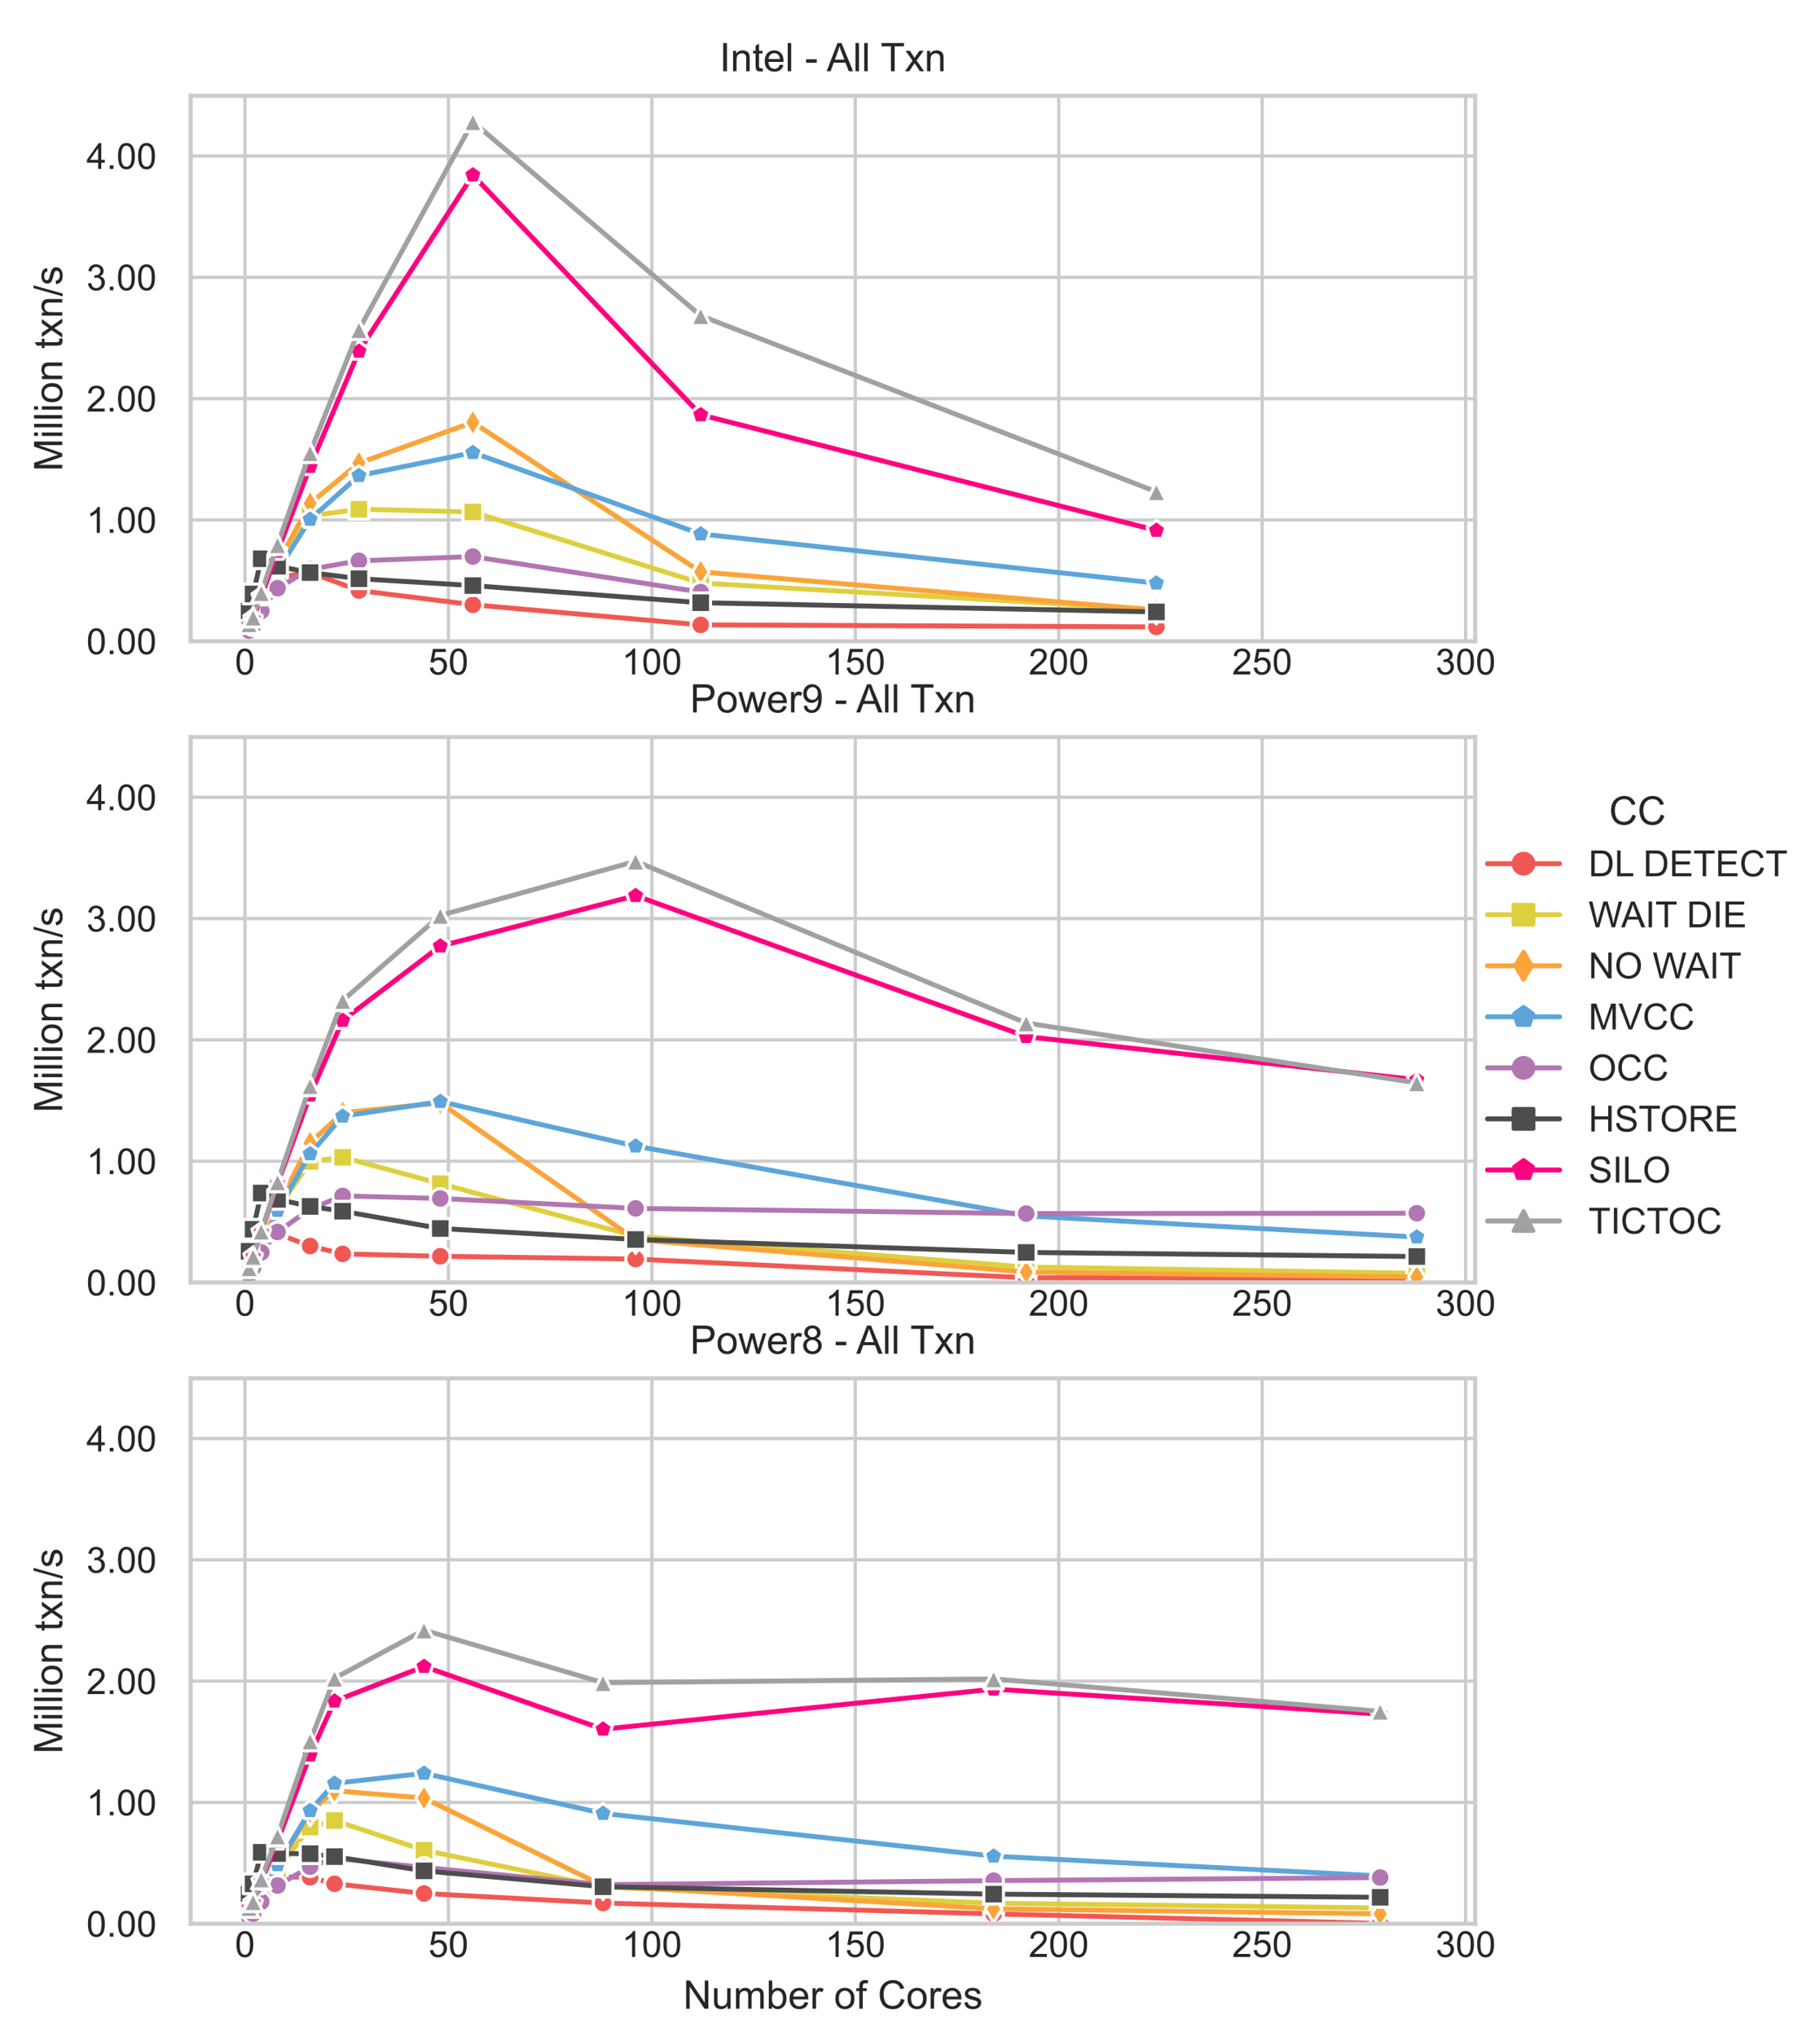 <?xml version="1.0" encoding="utf-8" standalone="no"?>
<!DOCTYPE svg PUBLIC "-//W3C//DTD SVG 1.1//EN"
  "http://www.w3.org/Graphics/SVG/1.1/DTD/svg11.dtd">
<!-- Created with matplotlib (https://matplotlib.org/) -->
<svg height="496.8pt" version="1.1" viewBox="0 0 444 496.8" width="444pt" xmlns="http://www.w3.org/2000/svg" xmlns:xlink="http://www.w3.org/1999/xlink">
 <defs>
  <style type="text/css">*{stroke-linecap:butt;stroke-linejoin:round;}</style>
 </defs>
 <g id="figure_1">
  <g id="patch_1">
   <path d="M 0 496.8 
L 444 496.8 
L 444 0 
L 0 0 
z
" style="fill:#ffffff;"/>
  </g>
  <g id="axes_1">
   <g id="patch_2">
    <path d="M 46.516 156.377 
L 359.88 156.377 
L 359.88 23.368 
L 46.516 23.368 
z
" style="fill:#ffffff;"/>
   </g>
   <g id="matplotlib.axis_1">
    <g id="xtick_1">
     <g id="line2d_1">
      <path clip-path="url(#pfd0e90612c)" d="M 59.767 156.377 
L 59.767 23.368 
" style="fill:none;stroke:#cccccc;stroke-linecap:round;stroke-width:0.8;"/>
     </g>
     <g id="text_1">
      <!-- 0 -->
      <g style="fill:#262626;" transform="translate(57.32 164.476)scale(0.088 -0.088)">
       <defs>
        <path d="M 4.156 35.297 
Q 4.156 48 6.766 55.734 
Q 9.375 63.484 14.516 67.672 
Q 19.672 71.875 27.484 71.875 
Q 33.25 71.875 37.594 69.547 
Q 41.938 67.234 44.766 62.859 
Q 47.609 58.5 49.219 52.219 
Q 50.828 45.953 50.828 35.297 
Q 50.828 22.703 48.234 14.969 
Q 45.656 7.234 40.5 3 
Q 35.359 -1.219 27.484 -1.219 
Q 17.141 -1.219 11.234 6.203 
Q 4.156 15.141 4.156 35.297 
z
M 13.188 35.297 
Q 13.188 17.672 17.312 11.828 
Q 21.438 6 27.484 6 
Q 33.547 6 37.672 11.859 
Q 41.797 17.719 41.797 35.297 
Q 41.797 52.984 37.672 58.781 
Q 33.547 64.594 27.391 64.594 
Q 21.344 64.594 17.719 59.469 
Q 13.188 52.938 13.188 35.297 
z
" id="ArialMT-48"/>
       </defs>
       <use xlink:href="#ArialMT-48"/>
      </g>
     </g>
    </g>
    <g id="xtick_2">
     <g id="line2d_2">
      <path clip-path="url(#pfd0e90612c)" d="M 109.397 156.377 
L 109.397 23.368 
" style="fill:none;stroke:#cccccc;stroke-linecap:round;stroke-width:0.8;"/>
     </g>
     <g id="text_2">
      <!-- 50 -->
      <g style="fill:#262626;" transform="translate(104.503 164.476)scale(0.088 -0.088)">
       <defs>
        <path d="M 4.156 18.75 
L 13.375 19.531 
Q 14.406 12.797 18.141 9.391 
Q 21.875 6 27.156 6 
Q 33.5 6 37.891 10.781 
Q 42.281 15.578 42.281 23.484 
Q 42.281 31 38.062 35.344 
Q 33.844 39.703 27 39.703 
Q 22.75 39.703 19.328 37.766 
Q 15.922 35.844 13.969 32.766 
L 5.719 33.844 
L 12.641 70.609 
L 48.25 70.609 
L 48.25 62.203 
L 19.672 62.203 
L 15.828 42.969 
Q 22.266 47.469 29.344 47.469 
Q 38.719 47.469 45.156 40.969 
Q 51.609 34.469 51.609 24.266 
Q 51.609 14.547 45.953 7.469 
Q 39.062 -1.219 27.156 -1.219 
Q 17.391 -1.219 11.203 4.25 
Q 5.031 9.719 4.156 18.75 
z
" id="ArialMT-53"/>
       </defs>
       <use xlink:href="#ArialMT-53"/>
       <use x="55.615" xlink:href="#ArialMT-48"/>
      </g>
     </g>
    </g>
    <g id="xtick_3">
     <g id="line2d_3">
      <path clip-path="url(#pfd0e90612c)" d="M 159.027 156.377 
L 159.027 23.368 
" style="fill:none;stroke:#cccccc;stroke-linecap:round;stroke-width:0.8;"/>
     </g>
     <g id="text_3">
      <!-- 100 -->
      <g style="fill:#262626;" transform="translate(151.687 164.476)scale(0.088 -0.088)">
       <defs>
        <path d="M 37.25 0 
L 28.469 0 
L 28.469 56 
Q 25.297 52.984 20.141 49.953 
Q 14.984 46.922 10.891 45.406 
L 10.891 53.906 
Q 18.266 57.375 23.781 62.297 
Q 29.297 67.234 31.594 71.875 
L 37.25 71.875 
z
" id="ArialMT-49"/>
       </defs>
       <use xlink:href="#ArialMT-49"/>
       <use x="55.615" xlink:href="#ArialMT-48"/>
       <use x="111.23" xlink:href="#ArialMT-48"/>
      </g>
     </g>
    </g>
    <g id="xtick_4">
     <g id="line2d_4">
      <path clip-path="url(#pfd0e90612c)" d="M 208.657 156.377 
L 208.657 23.368 
" style="fill:none;stroke:#cccccc;stroke-linecap:round;stroke-width:0.8;"/>
     </g>
     <g id="text_4">
      <!-- 150 -->
      <g style="fill:#262626;" transform="translate(201.317 164.476)scale(0.088 -0.088)">
       <use xlink:href="#ArialMT-49"/>
       <use x="55.615" xlink:href="#ArialMT-53"/>
       <use x="111.23" xlink:href="#ArialMT-48"/>
      </g>
     </g>
    </g>
    <g id="xtick_5">
     <g id="line2d_5">
      <path clip-path="url(#pfd0e90612c)" d="M 258.287 156.377 
L 258.287 23.368 
" style="fill:none;stroke:#cccccc;stroke-linecap:round;stroke-width:0.8;"/>
     </g>
     <g id="text_5">
      <!-- 200 -->
      <g style="fill:#262626;" transform="translate(250.947 164.476)scale(0.088 -0.088)">
       <defs>
        <path d="M 50.344 8.453 
L 50.344 0 
L 3.031 0 
Q 2.938 3.172 4.047 6.109 
Q 5.859 10.938 9.828 15.625 
Q 13.812 20.312 21.344 26.469 
Q 33.016 36.031 37.109 41.625 
Q 41.219 47.219 41.219 52.203 
Q 41.219 57.422 37.469 61 
Q 33.734 64.594 27.734 64.594 
Q 21.391 64.594 17.578 60.781 
Q 13.766 56.984 13.719 50.25 
L 4.688 51.172 
Q 5.609 61.281 11.656 66.578 
Q 17.719 71.875 27.938 71.875 
Q 38.234 71.875 44.234 66.156 
Q 50.25 60.453 50.25 52 
Q 50.25 47.703 48.484 43.547 
Q 46.734 39.406 42.656 34.812 
Q 38.578 30.219 29.109 22.219 
Q 21.188 15.578 18.938 13.203 
Q 16.703 10.844 15.234 8.453 
z
" id="ArialMT-50"/>
       </defs>
       <use xlink:href="#ArialMT-50"/>
       <use x="55.615" xlink:href="#ArialMT-48"/>
       <use x="111.23" xlink:href="#ArialMT-48"/>
      </g>
     </g>
    </g>
    <g id="xtick_6">
     <g id="line2d_6">
      <path clip-path="url(#pfd0e90612c)" d="M 307.917 156.377 
L 307.917 23.368 
" style="fill:none;stroke:#cccccc;stroke-linecap:round;stroke-width:0.8;"/>
     </g>
     <g id="text_6">
      <!-- 250 -->
      <g style="fill:#262626;" transform="translate(300.577 164.476)scale(0.088 -0.088)">
       <use xlink:href="#ArialMT-50"/>
       <use x="55.615" xlink:href="#ArialMT-53"/>
       <use x="111.23" xlink:href="#ArialMT-48"/>
      </g>
     </g>
    </g>
    <g id="xtick_7">
     <g id="line2d_7">
      <path clip-path="url(#pfd0e90612c)" d="M 357.547 156.377 
L 357.547 23.368 
" style="fill:none;stroke:#cccccc;stroke-linecap:round;stroke-width:0.8;"/>
     </g>
     <g id="text_7">
      <!-- 300 -->
      <g style="fill:#262626;" transform="translate(350.207 164.476)scale(0.088 -0.088)">
       <defs>
        <path d="M 4.203 18.891 
L 12.984 20.062 
Q 14.5 12.594 18.141 9.297 
Q 21.781 6 27 6 
Q 33.203 6 37.469 10.297 
Q 41.75 14.594 41.75 20.953 
Q 41.75 27 37.797 30.922 
Q 33.844 34.859 27.734 34.859 
Q 25.25 34.859 21.531 33.891 
L 22.516 41.609 
Q 23.391 41.5 23.922 41.5 
Q 29.547 41.5 34.031 44.422 
Q 38.531 47.359 38.531 53.469 
Q 38.531 58.297 35.25 61.469 
Q 31.984 64.656 26.812 64.656 
Q 21.688 64.656 18.266 61.422 
Q 14.844 58.203 13.875 51.766 
L 5.078 53.328 
Q 6.688 62.156 12.391 67.016 
Q 18.109 71.875 26.609 71.875 
Q 32.469 71.875 37.391 69.359 
Q 42.328 66.844 44.938 62.5 
Q 47.562 58.156 47.562 53.266 
Q 47.562 48.641 45.062 44.828 
Q 42.578 41.016 37.703 38.766 
Q 44.047 37.312 47.562 32.688 
Q 51.078 28.078 51.078 21.141 
Q 51.078 11.766 44.234 5.25 
Q 37.406 -1.266 26.953 -1.266 
Q 17.531 -1.266 11.297 4.344 
Q 5.078 9.969 4.203 18.891 
z
" id="ArialMT-51"/>
       </defs>
       <use xlink:href="#ArialMT-51"/>
       <use x="55.615" xlink:href="#ArialMT-48"/>
       <use x="111.23" xlink:href="#ArialMT-48"/>
      </g>
     </g>
    </g>
   </g>
   <g id="matplotlib.axis_2">
    <g id="ytick_1">
     <g id="line2d_8">
      <path clip-path="url(#pfd0e90612c)" d="M 46.516 156.377 
L 359.88 156.377 
" style="fill:none;stroke:#cccccc;stroke-linecap:round;stroke-width:0.8;"/>
     </g>
     <g id="text_8">
      <!-- 0.00 -->
      <g style="fill:#262626;" transform="translate(21.09 159.527)scale(0.088 -0.088)">
       <defs>
        <path d="M 9.078 0 
L 9.078 10.016 
L 19.094 10.016 
L 19.094 0 
z
" id="ArialMT-46"/>
       </defs>
       <use xlink:href="#ArialMT-48"/>
       <use x="55.615" xlink:href="#ArialMT-46"/>
       <use x="83.398" xlink:href="#ArialMT-48"/>
       <use x="139.014" xlink:href="#ArialMT-48"/>
      </g>
     </g>
    </g>
    <g id="ytick_2">
     <g id="line2d_9">
      <path clip-path="url(#pfd0e90612c)" d="M 46.516 126.795 
L 359.88 126.795 
" style="fill:none;stroke:#cccccc;stroke-linecap:round;stroke-width:0.8;"/>
     </g>
     <g id="text_9">
      <!-- 1.00 -->
      <g style="fill:#262626;" transform="translate(21.09 129.944)scale(0.088 -0.088)">
       <use xlink:href="#ArialMT-49"/>
       <use x="55.615" xlink:href="#ArialMT-46"/>
       <use x="83.398" xlink:href="#ArialMT-48"/>
       <use x="139.014" xlink:href="#ArialMT-48"/>
      </g>
     </g>
    </g>
    <g id="ytick_3">
     <g id="line2d_10">
      <path clip-path="url(#pfd0e90612c)" d="M 46.516 97.213 
L 359.88 97.213 
" style="fill:none;stroke:#cccccc;stroke-linecap:round;stroke-width:0.8;"/>
     </g>
     <g id="text_10">
      <!-- 2.00 -->
      <g style="fill:#262626;" transform="translate(21.09 100.362)scale(0.088 -0.088)">
       <use xlink:href="#ArialMT-50"/>
       <use x="55.615" xlink:href="#ArialMT-46"/>
       <use x="83.398" xlink:href="#ArialMT-48"/>
       <use x="139.014" xlink:href="#ArialMT-48"/>
      </g>
     </g>
    </g>
    <g id="ytick_4">
     <g id="line2d_11">
      <path clip-path="url(#pfd0e90612c)" d="M 46.516 67.63 
L 359.88 67.63 
" style="fill:none;stroke:#cccccc;stroke-linecap:round;stroke-width:0.8;"/>
     </g>
     <g id="text_11">
      <!-- 3.00 -->
      <g style="fill:#262626;" transform="translate(21.09 70.78)scale(0.088 -0.088)">
       <use xlink:href="#ArialMT-51"/>
       <use x="55.615" xlink:href="#ArialMT-46"/>
       <use x="83.398" xlink:href="#ArialMT-48"/>
       <use x="139.014" xlink:href="#ArialMT-48"/>
      </g>
     </g>
    </g>
    <g id="ytick_5">
     <g id="line2d_12">
      <path clip-path="url(#pfd0e90612c)" d="M 46.516 38.048 
L 359.88 38.048 
" style="fill:none;stroke:#cccccc;stroke-linecap:round;stroke-width:0.8;"/>
     </g>
     <g id="text_12">
      <!-- 4.00 -->
      <g style="fill:#262626;" transform="translate(21.09 41.197)scale(0.088 -0.088)">
       <defs>
        <path d="M 32.328 0 
L 32.328 17.141 
L 1.266 17.141 
L 1.266 25.203 
L 33.938 71.578 
L 41.109 71.578 
L 41.109 25.203 
L 50.781 25.203 
L 50.781 17.141 
L 41.109 17.141 
L 41.109 0 
z
M 32.328 25.203 
L 32.328 57.469 
L 9.906 25.203 
z
" id="ArialMT-52"/>
       </defs>
       <use xlink:href="#ArialMT-52"/>
       <use x="55.615" xlink:href="#ArialMT-46"/>
       <use x="83.398" xlink:href="#ArialMT-48"/>
       <use x="139.014" xlink:href="#ArialMT-48"/>
      </g>
     </g>
    </g>
    <g id="text_13">
     <!-- Million txn/s -->
     <g style="fill:#262626;" transform="translate(15.182 114.945)rotate(-90)scale(0.096 -0.096)">
      <defs>
       <path d="M 7.422 0 
L 7.422 71.578 
L 21.688 71.578 
L 38.625 20.906 
Q 40.969 13.812 42.047 10.297 
Q 43.266 14.203 45.844 21.781 
L 62.984 71.578 
L 75.734 71.578 
L 75.734 0 
L 66.609 0 
L 66.609 59.906 
L 45.797 0 
L 37.25 0 
L 16.547 60.938 
L 16.547 0 
z
" id="ArialMT-77"/>
       <path d="M 6.641 61.469 
L 6.641 71.578 
L 15.438 71.578 
L 15.438 61.469 
z
M 6.641 0 
L 6.641 51.859 
L 15.438 51.859 
L 15.438 0 
z
" id="ArialMT-105"/>
       <path d="M 6.391 0 
L 6.391 71.578 
L 15.188 71.578 
L 15.188 0 
z
" id="ArialMT-108"/>
       <path d="M 3.328 25.922 
Q 3.328 40.328 11.328 47.266 
Q 18.016 53.031 27.641 53.031 
Q 38.328 53.031 45.109 46.016 
Q 51.906 39.016 51.906 26.656 
Q 51.906 16.656 48.906 10.906 
Q 45.906 5.172 40.156 2 
Q 34.422 -1.172 27.641 -1.172 
Q 16.75 -1.172 10.031 5.812 
Q 3.328 12.797 3.328 25.922 
z
M 12.359 25.922 
Q 12.359 15.969 16.703 11.016 
Q 21.047 6.062 27.641 6.062 
Q 34.188 6.062 38.531 11.031 
Q 42.875 16.016 42.875 26.219 
Q 42.875 35.844 38.5 40.797 
Q 34.125 45.75 27.641 45.75 
Q 21.047 45.75 16.703 40.812 
Q 12.359 35.891 12.359 25.922 
z
" id="ArialMT-111"/>
       <path d="M 6.594 0 
L 6.594 51.859 
L 14.5 51.859 
L 14.5 44.484 
Q 20.219 53.031 31 53.031 
Q 35.688 53.031 39.625 51.344 
Q 43.562 49.656 45.516 46.922 
Q 47.469 44.188 48.25 40.438 
Q 48.734 37.984 48.734 31.891 
L 48.734 0 
L 39.938 0 
L 39.938 31.547 
Q 39.938 36.922 38.906 39.578 
Q 37.891 42.234 35.281 43.812 
Q 32.672 45.406 29.156 45.406 
Q 23.531 45.406 19.453 41.844 
Q 15.375 38.281 15.375 28.328 
L 15.375 0 
z
" id="ArialMT-110"/>
       <path id="ArialMT-32"/>
       <path d="M 25.781 7.859 
L 27.047 0.094 
Q 23.344 -0.688 20.406 -0.688 
Q 15.625 -0.688 12.984 0.828 
Q 10.359 2.344 9.281 4.812 
Q 8.203 7.281 8.203 15.188 
L 8.203 45.016 
L 1.766 45.016 
L 1.766 51.859 
L 8.203 51.859 
L 8.203 64.703 
L 16.938 69.969 
L 16.938 51.859 
L 25.781 51.859 
L 25.781 45.016 
L 16.938 45.016 
L 16.938 14.703 
Q 16.938 10.938 17.406 9.859 
Q 17.875 8.797 18.922 8.156 
Q 19.969 7.516 21.922 7.516 
Q 23.391 7.516 25.781 7.859 
z
" id="ArialMT-116"/>
       <path d="M 0.734 0 
L 19.672 26.953 
L 2.156 51.859 
L 13.141 51.859 
L 21.094 39.703 
Q 23.344 36.234 24.703 33.891 
Q 26.859 37.109 28.656 39.594 
L 37.406 51.859 
L 47.906 51.859 
L 29.984 27.438 
L 49.266 0 
L 38.484 0 
L 27.828 16.109 
L 25 20.453 
L 11.375 0 
z
" id="ArialMT-120"/>
       <path d="M 0 -1.219 
L 20.75 72.797 
L 27.781 72.797 
L 7.078 -1.219 
z
" id="ArialMT-47"/>
       <path d="M 3.078 15.484 
L 11.766 16.844 
Q 12.5 11.625 15.844 8.844 
Q 19.188 6.062 25.203 6.062 
Q 31.25 6.062 34.172 8.516 
Q 37.109 10.984 37.109 14.312 
Q 37.109 17.281 34.516 19 
Q 32.719 20.172 25.531 21.969 
Q 15.875 24.422 12.141 26.203 
Q 8.406 27.984 6.469 31.125 
Q 4.547 34.281 4.547 38.094 
Q 4.547 41.547 6.125 44.5 
Q 7.719 47.469 10.453 49.422 
Q 12.5 50.922 16.031 51.969 
Q 19.578 53.031 23.641 53.031 
Q 29.734 53.031 34.344 51.266 
Q 38.969 49.516 41.156 46.5 
Q 43.359 43.5 44.188 38.484 
L 35.594 37.312 
Q 35.016 41.312 32.203 43.547 
Q 29.391 45.797 24.266 45.797 
Q 18.219 45.797 15.625 43.797 
Q 13.031 41.797 13.031 39.109 
Q 13.031 37.406 14.109 36.031 
Q 15.188 34.625 17.484 33.688 
Q 18.797 33.203 25.25 31.453 
Q 34.578 28.953 38.25 27.359 
Q 41.938 25.781 44.031 22.75 
Q 46.141 19.734 46.141 15.234 
Q 46.141 10.844 43.578 6.953 
Q 41.016 3.078 36.172 0.953 
Q 31.344 -1.172 25.25 -1.172 
Q 15.141 -1.172 9.844 3.031 
Q 4.547 7.234 3.078 15.484 
z
" id="ArialMT-115"/>
      </defs>
      <use xlink:href="#ArialMT-77"/>
      <use x="83.301" xlink:href="#ArialMT-105"/>
      <use x="105.518" xlink:href="#ArialMT-108"/>
      <use x="127.734" xlink:href="#ArialMT-108"/>
      <use x="149.951" xlink:href="#ArialMT-105"/>
      <use x="172.168" xlink:href="#ArialMT-111"/>
      <use x="227.783" xlink:href="#ArialMT-110"/>
      <use x="283.398" xlink:href="#ArialMT-32"/>
      <use x="311.182" xlink:href="#ArialMT-116"/>
      <use x="338.965" xlink:href="#ArialMT-120"/>
      <use x="388.965" xlink:href="#ArialMT-110"/>
      <use x="444.58" xlink:href="#ArialMT-47"/>
      <use x="472.363" xlink:href="#ArialMT-115"/>
     </g>
    </g>
   </g>
   <g id="line2d_13">
    <path clip-path="url(#pfd0e90612c)" d="M 60.76 152.737 
L 61.752 151.339 
L 63.737 146.692 
L 67.708 140.832 
L 75.649 139.599 
L 87.56 144.003 
L 115.353 147.476 
L 170.938 152.382 
L 282.11 152.873 
" style="fill:none;stroke:#f15854;stroke-linecap:round;stroke-width:1.2;"/>
    <defs>
     <path d="M 0 2.4 
C 0.636 2.4 1.247 2.147 1.697 1.697 
C 2.147 1.247 2.4 0.636 2.4 0 
C 2.4 -0.636 2.147 -1.247 1.697 -1.697 
C 1.247 -2.147 0.636 -2.4 0 -2.4 
C -0.636 -2.4 -1.247 -2.147 -1.697 -1.697 
C -2.147 -1.247 -2.4 -0.636 -2.4 0 
C -2.4 0.636 -2.147 1.247 -1.697 1.697 
C -1.247 2.147 -0.636 2.4 0 2.4 
z
" id="m46e068d85a" style="stroke:#ffffff;stroke-width:0.75;"/>
    </defs>
    <g clip-path="url(#pfd0e90612c)">
     <use style="fill:#f15854;stroke:#ffffff;stroke-width:0.75;" x="60.76" xlink:href="#m46e068d85a" y="152.737"/>
     <use style="fill:#f15854;stroke:#ffffff;stroke-width:0.75;" x="61.752" xlink:href="#m46e068d85a" y="151.339"/>
     <use style="fill:#f15854;stroke:#ffffff;stroke-width:0.75;" x="63.737" xlink:href="#m46e068d85a" y="146.692"/>
     <use style="fill:#f15854;stroke:#ffffff;stroke-width:0.75;" x="67.708" xlink:href="#m46e068d85a" y="140.832"/>
     <use style="fill:#f15854;stroke:#ffffff;stroke-width:0.75;" x="75.649" xlink:href="#m46e068d85a" y="139.599"/>
     <use style="fill:#f15854;stroke:#ffffff;stroke-width:0.75;" x="87.56" xlink:href="#m46e068d85a" y="144.003"/>
     <use style="fill:#f15854;stroke:#ffffff;stroke-width:0.75;" x="115.353" xlink:href="#m46e068d85a" y="147.476"/>
     <use style="fill:#f15854;stroke:#ffffff;stroke-width:0.75;" x="170.938" xlink:href="#m46e068d85a" y="152.382"/>
     <use style="fill:#f15854;stroke:#ffffff;stroke-width:0.75;" x="282.11" xlink:href="#m46e068d85a" y="152.873"/>
    </g>
   </g>
   <g id="line2d_14">
    <path clip-path="url(#pfd0e90612c)" d="M 60.76 152.658 
L 61.752 151.303 
L 63.737 146.622 
L 67.708 138.001 
L 75.649 125.789 
L 87.56 124.186 
L 115.353 124.856 
L 170.938 142.182 
L 282.11 148.631 
" style="fill:none;stroke:#decf3f;stroke-linecap:round;stroke-width:1.2;"/>
    <defs>
     <path d="M -2.4 2.4 
L 2.4 2.4 
L 2.4 -2.4 
L -2.4 -2.4 
z
" id="m51258e97b3" style="stroke:#ffffff;stroke-linejoin:miter;stroke-width:0.75;"/>
    </defs>
    <g clip-path="url(#pfd0e90612c)">
     <use style="fill:#decf3f;stroke:#ffffff;stroke-linejoin:miter;stroke-width:0.75;" x="60.76" xlink:href="#m51258e97b3" y="152.658"/>
     <use style="fill:#decf3f;stroke:#ffffff;stroke-linejoin:miter;stroke-width:0.75;" x="61.752" xlink:href="#m51258e97b3" y="151.303"/>
     <use style="fill:#decf3f;stroke:#ffffff;stroke-linejoin:miter;stroke-width:0.75;" x="63.737" xlink:href="#m51258e97b3" y="146.622"/>
     <use style="fill:#decf3f;stroke:#ffffff;stroke-linejoin:miter;stroke-width:0.75;" x="67.708" xlink:href="#m51258e97b3" y="138.001"/>
     <use style="fill:#decf3f;stroke:#ffffff;stroke-linejoin:miter;stroke-width:0.75;" x="75.649" xlink:href="#m51258e97b3" y="125.789"/>
     <use style="fill:#decf3f;stroke:#ffffff;stroke-linejoin:miter;stroke-width:0.75;" x="87.56" xlink:href="#m51258e97b3" y="124.186"/>
     <use style="fill:#decf3f;stroke:#ffffff;stroke-linejoin:miter;stroke-width:0.75;" x="115.353" xlink:href="#m51258e97b3" y="124.856"/>
     <use style="fill:#decf3f;stroke:#ffffff;stroke-linejoin:miter;stroke-width:0.75;" x="170.938" xlink:href="#m51258e97b3" y="142.182"/>
     <use style="fill:#decf3f;stroke:#ffffff;stroke-linejoin:miter;stroke-width:0.75;" x="282.11" xlink:href="#m51258e97b3" y="148.631"/>
    </g>
   </g>
   <g id="line2d_15">
    <path clip-path="url(#pfd0e90612c)" d="M 60.76 152.638 
L 61.752 151.21 
L 63.737 146.498 
L 67.708 137.422 
L 75.649 122.754 
L 87.56 112.929 
L 115.353 102.983 
L 170.938 139.463 
L 282.11 148.774 
" style="fill:none;stroke:#faa43a;stroke-linecap:round;stroke-width:1.2;"/>
    <defs>
     <path d="M 0 3.394 
L 2.036 0 
L 0 -3.394 
L -2.036 0 
z
" id="mba1d7e2b51" style="stroke:#ffffff;stroke-linejoin:miter;stroke-width:0.75;"/>
    </defs>
    <g clip-path="url(#pfd0e90612c)">
     <use style="fill:#faa43a;stroke:#ffffff;stroke-linejoin:miter;stroke-width:0.75;" x="60.76" xlink:href="#mba1d7e2b51" y="152.638"/>
     <use style="fill:#faa43a;stroke:#ffffff;stroke-linejoin:miter;stroke-width:0.75;" x="61.752" xlink:href="#mba1d7e2b51" y="151.21"/>
     <use style="fill:#faa43a;stroke:#ffffff;stroke-linejoin:miter;stroke-width:0.75;" x="63.737" xlink:href="#mba1d7e2b51" y="146.498"/>
     <use style="fill:#faa43a;stroke:#ffffff;stroke-linejoin:miter;stroke-width:0.75;" x="67.708" xlink:href="#mba1d7e2b51" y="137.422"/>
     <use style="fill:#faa43a;stroke:#ffffff;stroke-linejoin:miter;stroke-width:0.75;" x="75.649" xlink:href="#mba1d7e2b51" y="122.754"/>
     <use style="fill:#faa43a;stroke:#ffffff;stroke-linejoin:miter;stroke-width:0.75;" x="87.56" xlink:href="#mba1d7e2b51" y="112.929"/>
     <use style="fill:#faa43a;stroke:#ffffff;stroke-linejoin:miter;stroke-width:0.75;" x="115.353" xlink:href="#mba1d7e2b51" y="102.983"/>
     <use style="fill:#faa43a;stroke:#ffffff;stroke-linejoin:miter;stroke-width:0.75;" x="170.938" xlink:href="#mba1d7e2b51" y="139.463"/>
     <use style="fill:#faa43a;stroke:#ffffff;stroke-linejoin:miter;stroke-width:0.75;" x="282.11" xlink:href="#mba1d7e2b51" y="148.774"/>
    </g>
   </g>
   <g id="line2d_16">
    <path clip-path="url(#pfd0e90612c)" d="M 60.76 153.886 
L 61.752 152.235 
L 63.737 148.515 
L 67.708 139.265 
L 75.649 126.654 
L 87.56 115.985 
L 115.353 110.376 
L 170.938 130.221 
L 282.11 142.202 
" style="fill:none;stroke:#5da5da;stroke-linecap:round;stroke-width:1.2;"/>
    <defs>
     <path d="M 0 -2.4 
L -2.283 -0.742 
L -1.411 1.942 
L 1.411 1.942 
L 2.283 -0.742 
z
" id="m56e4b797b7" style="stroke:#ffffff;stroke-linejoin:miter;stroke-width:0.75;"/>
    </defs>
    <g clip-path="url(#pfd0e90612c)">
     <use style="fill:#5da5da;stroke:#ffffff;stroke-linejoin:miter;stroke-width:0.75;" x="60.76" xlink:href="#m56e4b797b7" y="153.886"/>
     <use style="fill:#5da5da;stroke:#ffffff;stroke-linejoin:miter;stroke-width:0.75;" x="61.752" xlink:href="#m56e4b797b7" y="152.235"/>
     <use style="fill:#5da5da;stroke:#ffffff;stroke-linejoin:miter;stroke-width:0.75;" x="63.737" xlink:href="#m56e4b797b7" y="148.515"/>
     <use style="fill:#5da5da;stroke:#ffffff;stroke-linejoin:miter;stroke-width:0.75;" x="67.708" xlink:href="#m56e4b797b7" y="139.265"/>
     <use style="fill:#5da5da;stroke:#ffffff;stroke-linejoin:miter;stroke-width:0.75;" x="75.649" xlink:href="#m56e4b797b7" y="126.654"/>
     <use style="fill:#5da5da;stroke:#ffffff;stroke-linejoin:miter;stroke-width:0.75;" x="87.56" xlink:href="#m56e4b797b7" y="115.985"/>
     <use style="fill:#5da5da;stroke:#ffffff;stroke-linejoin:miter;stroke-width:0.75;" x="115.353" xlink:href="#m56e4b797b7" y="110.376"/>
     <use style="fill:#5da5da;stroke:#ffffff;stroke-linejoin:miter;stroke-width:0.75;" x="170.938" xlink:href="#m56e4b797b7" y="130.221"/>
     <use style="fill:#5da5da;stroke:#ffffff;stroke-linejoin:miter;stroke-width:0.75;" x="282.11" xlink:href="#m56e4b797b7" y="142.202"/>
    </g>
   </g>
   <g id="line2d_17">
    <path clip-path="url(#pfd0e90612c)" d="M 60.76 153.792 
L 61.752 152.605 
L 63.737 148.995 
L 67.708 143.44 
L 75.649 138.811 
L 87.56 136.754 
L 115.353 135.726 
L 170.938 144.395 
" style="fill:none;stroke:#b276b2;stroke-linecap:round;stroke-width:1.2;"/>
    <defs>
     <path d="M 0 2.4 
C 0.636 2.4 1.247 2.147 1.697 1.697 
C 2.147 1.247 2.4 0.636 2.4 0 
C 2.4 -0.636 2.147 -1.247 1.697 -1.697 
C 1.247 -2.147 0.636 -2.4 0 -2.4 
C -0.636 -2.4 -1.247 -2.147 -1.697 -1.697 
C -2.147 -1.247 -2.4 -0.636 -2.4 0 
C -2.4 0.636 -2.147 1.247 -1.697 1.697 
C -1.247 2.147 -0.636 2.4 0 2.4 
z
" id="mcdb8a32328" style="stroke:#ffffff;stroke-width:0.75;"/>
    </defs>
    <g clip-path="url(#pfd0e90612c)">
     <use style="fill:#b276b2;stroke:#ffffff;stroke-width:0.75;" x="60.76" xlink:href="#mcdb8a32328" y="153.792"/>
     <use style="fill:#b276b2;stroke:#ffffff;stroke-width:0.75;" x="61.752" xlink:href="#mcdb8a32328" y="152.605"/>
     <use style="fill:#b276b2;stroke:#ffffff;stroke-width:0.75;" x="63.737" xlink:href="#mcdb8a32328" y="148.995"/>
     <use style="fill:#b276b2;stroke:#ffffff;stroke-width:0.75;" x="67.708" xlink:href="#mcdb8a32328" y="143.44"/>
     <use style="fill:#b276b2;stroke:#ffffff;stroke-width:0.75;" x="75.649" xlink:href="#mcdb8a32328" y="138.811"/>
     <use style="fill:#b276b2;stroke:#ffffff;stroke-width:0.75;" x="87.56" xlink:href="#mcdb8a32328" y="136.754"/>
     <use style="fill:#b276b2;stroke:#ffffff;stroke-width:0.75;" x="115.353" xlink:href="#mcdb8a32328" y="135.726"/>
     <use style="fill:#b276b2;stroke:#ffffff;stroke-width:0.75;" x="170.938" xlink:href="#mcdb8a32328" y="144.395"/>
    </g>
   </g>
   <g id="line2d_18">
    <path clip-path="url(#pfd0e90612c)" d="M 60.76 149.046 
L 61.752 144.846 
L 63.737 136.256 
L 67.708 138.09 
L 75.649 139.634 
L 87.56 141.122 
L 115.353 142.802 
L 170.938 146.985 
L 282.11 149.224 
" style="fill:none;stroke:#4d4d4d;stroke-linecap:round;stroke-width:1.2;"/>
    <defs>
     <path d="M -2.4 2.4 
L 2.4 2.4 
L 2.4 -2.4 
L -2.4 -2.4 
z
" id="m78ed727690" style="stroke:#ffffff;stroke-linejoin:miter;stroke-width:0.75;"/>
    </defs>
    <g clip-path="url(#pfd0e90612c)">
     <use style="fill:#4d4d4d;stroke:#ffffff;stroke-linejoin:miter;stroke-width:0.75;" x="60.76" xlink:href="#m78ed727690" y="149.046"/>
     <use style="fill:#4d4d4d;stroke:#ffffff;stroke-linejoin:miter;stroke-width:0.75;" x="61.752" xlink:href="#m78ed727690" y="144.846"/>
     <use style="fill:#4d4d4d;stroke:#ffffff;stroke-linejoin:miter;stroke-width:0.75;" x="63.737" xlink:href="#m78ed727690" y="136.256"/>
     <use style="fill:#4d4d4d;stroke:#ffffff;stroke-linejoin:miter;stroke-width:0.75;" x="67.708" xlink:href="#m78ed727690" y="138.09"/>
     <use style="fill:#4d4d4d;stroke:#ffffff;stroke-linejoin:miter;stroke-width:0.75;" x="75.649" xlink:href="#m78ed727690" y="139.634"/>
     <use style="fill:#4d4d4d;stroke:#ffffff;stroke-linejoin:miter;stroke-width:0.75;" x="87.56" xlink:href="#m78ed727690" y="141.122"/>
     <use style="fill:#4d4d4d;stroke:#ffffff;stroke-linejoin:miter;stroke-width:0.75;" x="115.353" xlink:href="#m78ed727690" y="142.802"/>
     <use style="fill:#4d4d4d;stroke:#ffffff;stroke-linejoin:miter;stroke-width:0.75;" x="170.938" xlink:href="#m78ed727690" y="146.985"/>
     <use style="fill:#4d4d4d;stroke:#ffffff;stroke-linejoin:miter;stroke-width:0.75;" x="282.11" xlink:href="#m78ed727690" y="149.224"/>
    </g>
   </g>
   <g id="line2d_19">
    <path clip-path="url(#pfd0e90612c)" d="M 60.76 152.466 
L 61.752 150.914 
L 63.737 145.551 
L 67.708 134.442 
L 75.649 113.766 
L 87.56 85.656 
L 115.353 42.668 
L 170.938 101.154 
L 282.11 129.345 
" style="fill:none;stroke:#ff0080;stroke-linecap:round;stroke-width:1.2;"/>
    <defs>
     <path d="M 0 -2.4 
L -2.283 -0.742 
L -1.411 1.942 
L 1.411 1.942 
L 2.283 -0.742 
z
" id="mc83543c707" style="stroke:#ffffff;stroke-linejoin:miter;stroke-width:0.75;"/>
    </defs>
    <g clip-path="url(#pfd0e90612c)">
     <use style="fill:#ff0080;stroke:#ffffff;stroke-linejoin:miter;stroke-width:0.75;" x="60.76" xlink:href="#mc83543c707" y="152.466"/>
     <use style="fill:#ff0080;stroke:#ffffff;stroke-linejoin:miter;stroke-width:0.75;" x="61.752" xlink:href="#mc83543c707" y="150.914"/>
     <use style="fill:#ff0080;stroke:#ffffff;stroke-linejoin:miter;stroke-width:0.75;" x="63.737" xlink:href="#mc83543c707" y="145.551"/>
     <use style="fill:#ff0080;stroke:#ffffff;stroke-linejoin:miter;stroke-width:0.75;" x="67.708" xlink:href="#mc83543c707" y="134.442"/>
     <use style="fill:#ff0080;stroke:#ffffff;stroke-linejoin:miter;stroke-width:0.75;" x="75.649" xlink:href="#mc83543c707" y="113.766"/>
     <use style="fill:#ff0080;stroke:#ffffff;stroke-linejoin:miter;stroke-width:0.75;" x="87.56" xlink:href="#mc83543c707" y="85.656"/>
     <use style="fill:#ff0080;stroke:#ffffff;stroke-linejoin:miter;stroke-width:0.75;" x="115.353" xlink:href="#mc83543c707" y="42.668"/>
     <use style="fill:#ff0080;stroke:#ffffff;stroke-linejoin:miter;stroke-width:0.75;" x="170.938" xlink:href="#mc83543c707" y="101.154"/>
     <use style="fill:#ff0080;stroke:#ffffff;stroke-linejoin:miter;stroke-width:0.75;" x="282.11" xlink:href="#mc83543c707" y="129.345"/>
    </g>
   </g>
   <g id="line2d_20">
    <path clip-path="url(#pfd0e90612c)" d="M 60.76 152.115 
L 61.752 150.503 
L 63.737 144.556 
L 67.708 132.853 
L 75.649 110.405 
L 87.56 80.401 
L 115.353 29.698 
L 170.938 76.988 
L 282.11 119.931 
" style="fill:none;stroke:#a1a1a1;stroke-linecap:round;stroke-width:1.2;"/>
    <defs>
     <path d="M 0 -2.4 
L -2.4 2.4 
L 2.4 2.4 
z
" id="m9651d21897" style="stroke:#ffffff;stroke-linejoin:miter;stroke-width:0.75;"/>
    </defs>
    <g clip-path="url(#pfd0e90612c)">
     <use style="fill:#a1a1a1;stroke:#ffffff;stroke-linejoin:miter;stroke-width:0.75;" x="60.76" xlink:href="#m9651d21897" y="152.115"/>
     <use style="fill:#a1a1a1;stroke:#ffffff;stroke-linejoin:miter;stroke-width:0.75;" x="61.752" xlink:href="#m9651d21897" y="150.503"/>
     <use style="fill:#a1a1a1;stroke:#ffffff;stroke-linejoin:miter;stroke-width:0.75;" x="63.737" xlink:href="#m9651d21897" y="144.556"/>
     <use style="fill:#a1a1a1;stroke:#ffffff;stroke-linejoin:miter;stroke-width:0.75;" x="67.708" xlink:href="#m9651d21897" y="132.853"/>
     <use style="fill:#a1a1a1;stroke:#ffffff;stroke-linejoin:miter;stroke-width:0.75;" x="75.649" xlink:href="#m9651d21897" y="110.405"/>
     <use style="fill:#a1a1a1;stroke:#ffffff;stroke-linejoin:miter;stroke-width:0.75;" x="87.56" xlink:href="#m9651d21897" y="80.401"/>
     <use style="fill:#a1a1a1;stroke:#ffffff;stroke-linejoin:miter;stroke-width:0.75;" x="115.353" xlink:href="#m9651d21897" y="29.698"/>
     <use style="fill:#a1a1a1;stroke:#ffffff;stroke-linejoin:miter;stroke-width:0.75;" x="170.938" xlink:href="#m9651d21897" y="76.988"/>
     <use style="fill:#a1a1a1;stroke:#ffffff;stroke-linejoin:miter;stroke-width:0.75;" x="282.11" xlink:href="#m9651d21897" y="119.931"/>
    </g>
   </g>
   <g id="line2d_21"/>
   <g id="line2d_22"/>
   <g id="line2d_23"/>
   <g id="line2d_24"/>
   <g id="line2d_25"/>
   <g id="line2d_26"/>
   <g id="line2d_27"/>
   <g id="line2d_28"/>
   <g id="patch_3">
    <path d="M 46.516 156.377 
L 46.516 23.368 
" style="fill:none;stroke:#cccccc;stroke-linecap:square;stroke-linejoin:miter;"/>
   </g>
   <g id="patch_4">
    <path d="M 359.88 156.377 
L 359.88 23.368 
" style="fill:none;stroke:#cccccc;stroke-linecap:square;stroke-linejoin:miter;"/>
   </g>
   <g id="patch_5">
    <path d="M 46.516 156.377 
L 359.88 156.377 
" style="fill:none;stroke:#cccccc;stroke-linecap:square;stroke-linejoin:miter;"/>
   </g>
   <g id="patch_6">
    <path d="M 46.516 23.368 
L 359.88 23.368 
" style="fill:none;stroke:#cccccc;stroke-linecap:square;stroke-linejoin:miter;"/>
   </g>
   <g id="text_14">
    <!-- Intel - All Txn -->
    <g style="fill:#262626;" transform="translate(175.539 17.368)scale(0.096 -0.096)">
     <defs>
      <path d="M 9.328 0 
L 9.328 71.578 
L 18.797 71.578 
L 18.797 0 
z
" id="ArialMT-73"/>
      <path d="M 42.094 16.703 
L 51.172 15.578 
Q 49.031 7.625 43.219 3.219 
Q 37.406 -1.172 28.375 -1.172 
Q 17 -1.172 10.328 5.828 
Q 3.656 12.844 3.656 25.484 
Q 3.656 38.578 10.391 45.797 
Q 17.141 53.031 27.875 53.031 
Q 38.281 53.031 44.875 45.953 
Q 51.469 38.875 51.469 26.031 
Q 51.469 25.25 51.422 23.688 
L 12.75 23.688 
Q 13.234 15.141 17.578 10.594 
Q 21.922 6.062 28.422 6.062 
Q 33.25 6.062 36.672 8.594 
Q 40.094 11.141 42.094 16.703 
z
M 13.234 30.906 
L 42.188 30.906 
Q 41.609 37.453 38.875 40.719 
Q 34.672 45.797 27.984 45.797 
Q 21.922 45.797 17.797 41.75 
Q 13.672 37.703 13.234 30.906 
z
" id="ArialMT-101"/>
      <path d="M 3.172 21.484 
L 3.172 30.328 
L 30.172 30.328 
L 30.172 21.484 
z
" id="ArialMT-45"/>
      <path d="M -0.141 0 
L 27.344 71.578 
L 37.547 71.578 
L 66.844 0 
L 56.062 0 
L 47.703 21.688 
L 17.781 21.688 
L 9.906 0 
z
M 20.516 29.391 
L 44.781 29.391 
L 37.312 49.219 
Q 33.891 58.25 32.234 64.062 
Q 30.859 57.172 28.375 50.391 
z
" id="ArialMT-65"/>
      <path d="M 25.922 0 
L 25.922 63.141 
L 2.344 63.141 
L 2.344 71.578 
L 59.078 71.578 
L 59.078 63.141 
L 35.406 63.141 
L 35.406 0 
z
" id="ArialMT-84"/>
     </defs>
     <use xlink:href="#ArialMT-73"/>
     <use x="27.783" xlink:href="#ArialMT-110"/>
     <use x="83.398" xlink:href="#ArialMT-116"/>
     <use x="111.182" xlink:href="#ArialMT-101"/>
     <use x="166.797" xlink:href="#ArialMT-108"/>
     <use x="189.014" xlink:href="#ArialMT-32"/>
     <use x="216.797" xlink:href="#ArialMT-45"/>
     <use x="250.098" xlink:href="#ArialMT-32"/>
     <use x="272.381" xlink:href="#ArialMT-65"/>
     <use x="339.08" xlink:href="#ArialMT-108"/>
     <use x="361.297" xlink:href="#ArialMT-108"/>
     <use x="383.514" xlink:href="#ArialMT-32"/>
     <use x="409.547" xlink:href="#ArialMT-84"/>
     <use x="470.631" xlink:href="#ArialMT-120"/>
     <use x="520.631" xlink:href="#ArialMT-110"/>
    </g>
   </g>
  </g>
  <g id="axes_2">
   <g id="patch_7">
    <path d="M 46.516 312.755 
L 359.88 312.755 
L 359.88 179.745 
L 46.516 179.745 
z
" style="fill:#ffffff;"/>
   </g>
   <g id="matplotlib.axis_3">
    <g id="xtick_8">
     <g id="line2d_29">
      <path clip-path="url(#pb173eda96e)" d="M 59.767 312.755 
L 59.767 179.745 
" style="fill:none;stroke:#cccccc;stroke-linecap:round;stroke-width:0.8;"/>
     </g>
     <g id="text_15">
      <!-- 0 -->
      <g style="fill:#262626;" transform="translate(57.32 320.854)scale(0.088 -0.088)">
       <use xlink:href="#ArialMT-48"/>
      </g>
     </g>
    </g>
    <g id="xtick_9">
     <g id="line2d_30">
      <path clip-path="url(#pb173eda96e)" d="M 109.397 312.755 
L 109.397 179.745 
" style="fill:none;stroke:#cccccc;stroke-linecap:round;stroke-width:0.8;"/>
     </g>
     <g id="text_16">
      <!-- 50 -->
      <g style="fill:#262626;" transform="translate(104.503 320.854)scale(0.088 -0.088)">
       <use xlink:href="#ArialMT-53"/>
       <use x="55.615" xlink:href="#ArialMT-48"/>
      </g>
     </g>
    </g>
    <g id="xtick_10">
     <g id="line2d_31">
      <path clip-path="url(#pb173eda96e)" d="M 159.027 312.755 
L 159.027 179.745 
" style="fill:none;stroke:#cccccc;stroke-linecap:round;stroke-width:0.8;"/>
     </g>
     <g id="text_17">
      <!-- 100 -->
      <g style="fill:#262626;" transform="translate(151.687 320.854)scale(0.088 -0.088)">
       <use xlink:href="#ArialMT-49"/>
       <use x="55.615" xlink:href="#ArialMT-48"/>
       <use x="111.23" xlink:href="#ArialMT-48"/>
      </g>
     </g>
    </g>
    <g id="xtick_11">
     <g id="line2d_32">
      <path clip-path="url(#pb173eda96e)" d="M 208.657 312.755 
L 208.657 179.745 
" style="fill:none;stroke:#cccccc;stroke-linecap:round;stroke-width:0.8;"/>
     </g>
     <g id="text_18">
      <!-- 150 -->
      <g style="fill:#262626;" transform="translate(201.317 320.854)scale(0.088 -0.088)">
       <use xlink:href="#ArialMT-49"/>
       <use x="55.615" xlink:href="#ArialMT-53"/>
       <use x="111.23" xlink:href="#ArialMT-48"/>
      </g>
     </g>
    </g>
    <g id="xtick_12">
     <g id="line2d_33">
      <path clip-path="url(#pb173eda96e)" d="M 258.287 312.755 
L 258.287 179.745 
" style="fill:none;stroke:#cccccc;stroke-linecap:round;stroke-width:0.8;"/>
     </g>
     <g id="text_19">
      <!-- 200 -->
      <g style="fill:#262626;" transform="translate(250.947 320.854)scale(0.088 -0.088)">
       <use xlink:href="#ArialMT-50"/>
       <use x="55.615" xlink:href="#ArialMT-48"/>
       <use x="111.23" xlink:href="#ArialMT-48"/>
      </g>
     </g>
    </g>
    <g id="xtick_13">
     <g id="line2d_34">
      <path clip-path="url(#pb173eda96e)" d="M 307.917 312.755 
L 307.917 179.745 
" style="fill:none;stroke:#cccccc;stroke-linecap:round;stroke-width:0.8;"/>
     </g>
     <g id="text_20">
      <!-- 250 -->
      <g style="fill:#262626;" transform="translate(300.577 320.854)scale(0.088 -0.088)">
       <use xlink:href="#ArialMT-50"/>
       <use x="55.615" xlink:href="#ArialMT-53"/>
       <use x="111.23" xlink:href="#ArialMT-48"/>
      </g>
     </g>
    </g>
    <g id="xtick_14">
     <g id="line2d_35">
      <path clip-path="url(#pb173eda96e)" d="M 357.547 312.755 
L 357.547 179.745 
" style="fill:none;stroke:#cccccc;stroke-linecap:round;stroke-width:0.8;"/>
     </g>
     <g id="text_21">
      <!-- 300 -->
      <g style="fill:#262626;" transform="translate(350.207 320.854)scale(0.088 -0.088)">
       <use xlink:href="#ArialMT-51"/>
       <use x="55.615" xlink:href="#ArialMT-48"/>
       <use x="111.23" xlink:href="#ArialMT-48"/>
      </g>
     </g>
    </g>
   </g>
   <g id="matplotlib.axis_4">
    <g id="ytick_6">
     <g id="line2d_36">
      <path clip-path="url(#pb173eda96e)" d="M 46.516 312.755 
L 359.88 312.755 
" style="fill:none;stroke:#cccccc;stroke-linecap:round;stroke-width:0.8;"/>
     </g>
     <g id="text_22">
      <!-- 0.00 -->
      <g style="fill:#262626;" transform="translate(21.09 315.904)scale(0.088 -0.088)">
       <use xlink:href="#ArialMT-48"/>
       <use x="55.615" xlink:href="#ArialMT-46"/>
       <use x="83.398" xlink:href="#ArialMT-48"/>
       <use x="139.014" xlink:href="#ArialMT-48"/>
      </g>
     </g>
    </g>
    <g id="ytick_7">
     <g id="line2d_37">
      <path clip-path="url(#pb173eda96e)" d="M 46.516 283.172 
L 359.88 283.172 
" style="fill:none;stroke:#cccccc;stroke-linecap:round;stroke-width:0.8;"/>
     </g>
     <g id="text_23">
      <!-- 1.00 -->
      <g style="fill:#262626;" transform="translate(21.09 286.322)scale(0.088 -0.088)">
       <use xlink:href="#ArialMT-49"/>
       <use x="55.615" xlink:href="#ArialMT-46"/>
       <use x="83.398" xlink:href="#ArialMT-48"/>
       <use x="139.014" xlink:href="#ArialMT-48"/>
      </g>
     </g>
    </g>
    <g id="ytick_8">
     <g id="line2d_38">
      <path clip-path="url(#pb173eda96e)" d="M 46.516 253.59 
L 359.88 253.59 
" style="fill:none;stroke:#cccccc;stroke-linecap:round;stroke-width:0.8;"/>
     </g>
     <g id="text_24">
      <!-- 2.00 -->
      <g style="fill:#262626;" transform="translate(21.09 256.739)scale(0.088 -0.088)">
       <use xlink:href="#ArialMT-50"/>
       <use x="55.615" xlink:href="#ArialMT-46"/>
       <use x="83.398" xlink:href="#ArialMT-48"/>
       <use x="139.014" xlink:href="#ArialMT-48"/>
      </g>
     </g>
    </g>
    <g id="ytick_9">
     <g id="line2d_39">
      <path clip-path="url(#pb173eda96e)" d="M 46.516 224.008 
L 359.88 224.008 
" style="fill:none;stroke:#cccccc;stroke-linecap:round;stroke-width:0.8;"/>
     </g>
     <g id="text_25">
      <!-- 3.00 -->
      <g style="fill:#262626;" transform="translate(21.09 227.157)scale(0.088 -0.088)">
       <use xlink:href="#ArialMT-51"/>
       <use x="55.615" xlink:href="#ArialMT-46"/>
       <use x="83.398" xlink:href="#ArialMT-48"/>
       <use x="139.014" xlink:href="#ArialMT-48"/>
      </g>
     </g>
    </g>
    <g id="ytick_10">
     <g id="line2d_40">
      <path clip-path="url(#pb173eda96e)" d="M 46.516 194.425 
L 359.88 194.425 
" style="fill:none;stroke:#cccccc;stroke-linecap:round;stroke-width:0.8;"/>
     </g>
     <g id="text_26">
      <!-- 4.00 -->
      <g style="fill:#262626;" transform="translate(21.09 197.575)scale(0.088 -0.088)">
       <use xlink:href="#ArialMT-52"/>
       <use x="55.615" xlink:href="#ArialMT-46"/>
       <use x="83.398" xlink:href="#ArialMT-48"/>
       <use x="139.014" xlink:href="#ArialMT-48"/>
      </g>
     </g>
    </g>
    <g id="text_27">
     <!-- Million txn/s -->
     <g style="fill:#262626;" transform="translate(15.182 271.322)rotate(-90)scale(0.096 -0.096)">
      <use xlink:href="#ArialMT-77"/>
      <use x="83.301" xlink:href="#ArialMT-105"/>
      <use x="105.518" xlink:href="#ArialMT-108"/>
      <use x="127.734" xlink:href="#ArialMT-108"/>
      <use x="149.951" xlink:href="#ArialMT-105"/>
      <use x="172.168" xlink:href="#ArialMT-111"/>
      <use x="227.783" xlink:href="#ArialMT-110"/>
      <use x="283.398" xlink:href="#ArialMT-32"/>
      <use x="311.182" xlink:href="#ArialMT-116"/>
      <use x="338.965" xlink:href="#ArialMT-120"/>
      <use x="388.965" xlink:href="#ArialMT-110"/>
      <use x="444.58" xlink:href="#ArialMT-47"/>
      <use x="472.363" xlink:href="#ArialMT-115"/>
     </g>
    </g>
   </g>
   <g id="line2d_41">
    <path clip-path="url(#pb173eda96e)" d="M 60.76 310.185 
L 61.752 308.089 
L 63.737 303.506 
L 67.708 300.867 
L 75.649 303.863 
L 83.589 305.779 
L 107.412 306.361 
L 155.057 307.04 
L 250.346 311.596 
L 345.636 311.646 
" style="fill:none;stroke:#f15854;stroke-linecap:round;stroke-width:1.2;"/>
    <g clip-path="url(#pb173eda96e)">
     <use style="fill:#f15854;stroke:#ffffff;stroke-width:0.75;" x="60.76" xlink:href="#m46e068d85a" y="310.185"/>
     <use style="fill:#f15854;stroke:#ffffff;stroke-width:0.75;" x="61.752" xlink:href="#m46e068d85a" y="308.089"/>
     <use style="fill:#f15854;stroke:#ffffff;stroke-width:0.75;" x="63.737" xlink:href="#m46e068d85a" y="303.506"/>
     <use style="fill:#f15854;stroke:#ffffff;stroke-width:0.75;" x="67.708" xlink:href="#m46e068d85a" y="300.867"/>
     <use style="fill:#f15854;stroke:#ffffff;stroke-width:0.75;" x="75.649" xlink:href="#m46e068d85a" y="303.863"/>
     <use style="fill:#f15854;stroke:#ffffff;stroke-width:0.75;" x="83.589" xlink:href="#m46e068d85a" y="305.779"/>
     <use style="fill:#f15854;stroke:#ffffff;stroke-width:0.75;" x="107.412" xlink:href="#m46e068d85a" y="306.361"/>
     <use style="fill:#f15854;stroke:#ffffff;stroke-width:0.75;" x="155.057" xlink:href="#m46e068d85a" y="307.04"/>
     <use style="fill:#f15854;stroke:#ffffff;stroke-width:0.75;" x="250.346" xlink:href="#m46e068d85a" y="311.596"/>
     <use style="fill:#f15854;stroke:#ffffff;stroke-width:0.75;" x="345.636" xlink:href="#m46e068d85a" y="311.646"/>
    </g>
   </g>
   <g id="line2d_42">
    <path clip-path="url(#pb173eda96e)" d="M 60.76 310.174 
L 61.752 308.09 
L 63.737 303.484 
L 67.708 294.978 
L 75.649 283.248 
L 83.589 282.224 
L 107.412 288.654 
L 155.057 301.464 
L 250.346 308.974 
L 345.636 310.502 
" style="fill:none;stroke:#decf3f;stroke-linecap:round;stroke-width:1.2;"/>
    <g clip-path="url(#pb173eda96e)">
     <use style="fill:#decf3f;stroke:#ffffff;stroke-linejoin:miter;stroke-width:0.75;" x="60.76" xlink:href="#m51258e97b3" y="310.174"/>
     <use style="fill:#decf3f;stroke:#ffffff;stroke-linejoin:miter;stroke-width:0.75;" x="61.752" xlink:href="#m51258e97b3" y="308.09"/>
     <use style="fill:#decf3f;stroke:#ffffff;stroke-linejoin:miter;stroke-width:0.75;" x="63.737" xlink:href="#m51258e97b3" y="303.484"/>
     <use style="fill:#decf3f;stroke:#ffffff;stroke-linejoin:miter;stroke-width:0.75;" x="67.708" xlink:href="#m51258e97b3" y="294.978"/>
     <use style="fill:#decf3f;stroke:#ffffff;stroke-linejoin:miter;stroke-width:0.75;" x="75.649" xlink:href="#m51258e97b3" y="283.248"/>
     <use style="fill:#decf3f;stroke:#ffffff;stroke-linejoin:miter;stroke-width:0.75;" x="83.589" xlink:href="#m51258e97b3" y="282.224"/>
     <use style="fill:#decf3f;stroke:#ffffff;stroke-linejoin:miter;stroke-width:0.75;" x="107.412" xlink:href="#m51258e97b3" y="288.654"/>
     <use style="fill:#decf3f;stroke:#ffffff;stroke-linejoin:miter;stroke-width:0.75;" x="155.057" xlink:href="#m51258e97b3" y="301.464"/>
     <use style="fill:#decf3f;stroke:#ffffff;stroke-linejoin:miter;stroke-width:0.75;" x="250.346" xlink:href="#m51258e97b3" y="308.974"/>
     <use style="fill:#decf3f;stroke:#ffffff;stroke-linejoin:miter;stroke-width:0.75;" x="345.636" xlink:href="#m51258e97b3" y="310.502"/>
    </g>
   </g>
   <g id="line2d_43">
    <path clip-path="url(#pb173eda96e)" d="M 60.76 310.157 
L 61.752 308.046 
L 63.737 303.405 
L 67.708 294.162 
L 75.649 278.688 
L 83.589 271.346 
L 107.412 268.952 
L 155.057 302.301 
L 250.346 310.21 
L 345.636 311.424 
" style="fill:none;stroke:#faa43a;stroke-linecap:round;stroke-width:1.2;"/>
    <g clip-path="url(#pb173eda96e)">
     <use style="fill:#faa43a;stroke:#ffffff;stroke-linejoin:miter;stroke-width:0.75;" x="60.76" xlink:href="#mba1d7e2b51" y="310.157"/>
     <use style="fill:#faa43a;stroke:#ffffff;stroke-linejoin:miter;stroke-width:0.75;" x="61.752" xlink:href="#mba1d7e2b51" y="308.046"/>
     <use style="fill:#faa43a;stroke:#ffffff;stroke-linejoin:miter;stroke-width:0.75;" x="63.737" xlink:href="#mba1d7e2b51" y="303.405"/>
     <use style="fill:#faa43a;stroke:#ffffff;stroke-linejoin:miter;stroke-width:0.75;" x="67.708" xlink:href="#mba1d7e2b51" y="294.162"/>
     <use style="fill:#faa43a;stroke:#ffffff;stroke-linejoin:miter;stroke-width:0.75;" x="75.649" xlink:href="#mba1d7e2b51" y="278.688"/>
     <use style="fill:#faa43a;stroke:#ffffff;stroke-linejoin:miter;stroke-width:0.75;" x="83.589" xlink:href="#mba1d7e2b51" y="271.346"/>
     <use style="fill:#faa43a;stroke:#ffffff;stroke-linejoin:miter;stroke-width:0.75;" x="107.412" xlink:href="#mba1d7e2b51" y="268.952"/>
     <use style="fill:#faa43a;stroke:#ffffff;stroke-linejoin:miter;stroke-width:0.75;" x="155.057" xlink:href="#mba1d7e2b51" y="302.301"/>
     <use style="fill:#faa43a;stroke:#ffffff;stroke-linejoin:miter;stroke-width:0.75;" x="250.346" xlink:href="#mba1d7e2b51" y="310.21"/>
     <use style="fill:#faa43a;stroke:#ffffff;stroke-linejoin:miter;stroke-width:0.75;" x="345.636" xlink:href="#mba1d7e2b51" y="311.424"/>
    </g>
   </g>
   <g id="line2d_44">
    <path clip-path="url(#pb173eda96e)" d="M 60.76 310.655 
L 61.752 308.629 
L 63.737 305.126 
L 67.708 295.182 
L 75.649 281.387 
L 83.589 272.209 
L 107.412 268.63 
L 155.057 279.496 
L 250.346 296.519 
L 345.636 301.666 
" style="fill:none;stroke:#5da5da;stroke-linecap:round;stroke-width:1.2;"/>
    <g clip-path="url(#pb173eda96e)">
     <use style="fill:#5da5da;stroke:#ffffff;stroke-linejoin:miter;stroke-width:0.75;" x="60.76" xlink:href="#m56e4b797b7" y="310.655"/>
     <use style="fill:#5da5da;stroke:#ffffff;stroke-linejoin:miter;stroke-width:0.75;" x="61.752" xlink:href="#m56e4b797b7" y="308.629"/>
     <use style="fill:#5da5da;stroke:#ffffff;stroke-linejoin:miter;stroke-width:0.75;" x="63.737" xlink:href="#m56e4b797b7" y="305.126"/>
     <use style="fill:#5da5da;stroke:#ffffff;stroke-linejoin:miter;stroke-width:0.75;" x="67.708" xlink:href="#m56e4b797b7" y="295.182"/>
     <use style="fill:#5da5da;stroke:#ffffff;stroke-linejoin:miter;stroke-width:0.75;" x="75.649" xlink:href="#m56e4b797b7" y="281.387"/>
     <use style="fill:#5da5da;stroke:#ffffff;stroke-linejoin:miter;stroke-width:0.75;" x="83.589" xlink:href="#m56e4b797b7" y="272.209"/>
     <use style="fill:#5da5da;stroke:#ffffff;stroke-linejoin:miter;stroke-width:0.75;" x="107.412" xlink:href="#m56e4b797b7" y="268.63"/>
     <use style="fill:#5da5da;stroke:#ffffff;stroke-linejoin:miter;stroke-width:0.75;" x="155.057" xlink:href="#m56e4b797b7" y="279.496"/>
     <use style="fill:#5da5da;stroke:#ffffff;stroke-linejoin:miter;stroke-width:0.75;" x="250.346" xlink:href="#m56e4b797b7" y="296.519"/>
     <use style="fill:#5da5da;stroke:#ffffff;stroke-linejoin:miter;stroke-width:0.75;" x="345.636" xlink:href="#m56e4b797b7" y="301.666"/>
    </g>
   </g>
   <g id="line2d_45">
    <path clip-path="url(#pb173eda96e)" d="M 60.76 310.829 
L 61.752 309.107 
L 63.737 305.411 
L 67.708 300.428 
L 75.649 294.82 
L 83.589 291.636 
L 107.412 292.264 
L 155.057 294.688 
L 250.346 295.944 
L 345.636 295.863 
" style="fill:none;stroke:#b276b2;stroke-linecap:round;stroke-width:1.2;"/>
    <g clip-path="url(#pb173eda96e)">
     <use style="fill:#b276b2;stroke:#ffffff;stroke-width:0.75;" x="60.76" xlink:href="#mcdb8a32328" y="310.829"/>
     <use style="fill:#b276b2;stroke:#ffffff;stroke-width:0.75;" x="61.752" xlink:href="#mcdb8a32328" y="309.107"/>
     <use style="fill:#b276b2;stroke:#ffffff;stroke-width:0.75;" x="63.737" xlink:href="#mcdb8a32328" y="305.411"/>
     <use style="fill:#b276b2;stroke:#ffffff;stroke-width:0.75;" x="67.708" xlink:href="#mcdb8a32328" y="300.428"/>
     <use style="fill:#b276b2;stroke:#ffffff;stroke-width:0.75;" x="75.649" xlink:href="#mcdb8a32328" y="294.82"/>
     <use style="fill:#b276b2;stroke:#ffffff;stroke-width:0.75;" x="83.589" xlink:href="#mcdb8a32328" y="291.636"/>
     <use style="fill:#b276b2;stroke:#ffffff;stroke-width:0.75;" x="107.412" xlink:href="#mcdb8a32328" y="292.264"/>
     <use style="fill:#b276b2;stroke:#ffffff;stroke-width:0.75;" x="155.057" xlink:href="#mcdb8a32328" y="294.688"/>
     <use style="fill:#b276b2;stroke:#ffffff;stroke-width:0.75;" x="250.346" xlink:href="#mcdb8a32328" y="295.944"/>
     <use style="fill:#b276b2;stroke:#ffffff;stroke-width:0.75;" x="345.636" xlink:href="#mcdb8a32328" y="295.863"/>
    </g>
   </g>
   <g id="line2d_46">
    <path clip-path="url(#pb173eda96e)" d="M 60.76 305.143 
L 61.752 299.771 
L 63.737 290.934 
L 67.708 292.484 
L 75.649 294.201 
L 83.589 295.368 
L 107.412 299.593 
L 155.057 302.258 
L 250.346 305.42 
L 345.636 306.42 
" style="fill:none;stroke:#4d4d4d;stroke-linecap:round;stroke-width:1.2;"/>
    <g clip-path="url(#pb173eda96e)">
     <use style="fill:#4d4d4d;stroke:#ffffff;stroke-linejoin:miter;stroke-width:0.75;" x="60.76" xlink:href="#m78ed727690" y="305.143"/>
     <use style="fill:#4d4d4d;stroke:#ffffff;stroke-linejoin:miter;stroke-width:0.75;" x="61.752" xlink:href="#m78ed727690" y="299.771"/>
     <use style="fill:#4d4d4d;stroke:#ffffff;stroke-linejoin:miter;stroke-width:0.75;" x="63.737" xlink:href="#m78ed727690" y="290.934"/>
     <use style="fill:#4d4d4d;stroke:#ffffff;stroke-linejoin:miter;stroke-width:0.75;" x="67.708" xlink:href="#m78ed727690" y="292.484"/>
     <use style="fill:#4d4d4d;stroke:#ffffff;stroke-linejoin:miter;stroke-width:0.75;" x="75.649" xlink:href="#m78ed727690" y="294.201"/>
     <use style="fill:#4d4d4d;stroke:#ffffff;stroke-linejoin:miter;stroke-width:0.75;" x="83.589" xlink:href="#m78ed727690" y="295.368"/>
     <use style="fill:#4d4d4d;stroke:#ffffff;stroke-linejoin:miter;stroke-width:0.75;" x="107.412" xlink:href="#m78ed727690" y="299.593"/>
     <use style="fill:#4d4d4d;stroke:#ffffff;stroke-linejoin:miter;stroke-width:0.75;" x="155.057" xlink:href="#m78ed727690" y="302.258"/>
     <use style="fill:#4d4d4d;stroke:#ffffff;stroke-linejoin:miter;stroke-width:0.75;" x="250.346" xlink:href="#m78ed727690" y="305.42"/>
     <use style="fill:#4d4d4d;stroke:#ffffff;stroke-linejoin:miter;stroke-width:0.75;" x="345.636" xlink:href="#m78ed727690" y="306.42"/>
    </g>
   </g>
   <g id="line2d_47">
    <path clip-path="url(#pb173eda96e)" d="M 60.76 309.204 
L 61.752 306.49 
L 63.737 300.485 
L 67.708 288.64 
L 75.649 267.056 
L 83.589 248.846 
L 107.412 230.711 
L 155.057 218.413 
L 250.346 252.781 
L 345.636 263.324 
" style="fill:none;stroke:#ff0080;stroke-linecap:round;stroke-width:1.2;"/>
    <g clip-path="url(#pb173eda96e)">
     <use style="fill:#ff0080;stroke:#ffffff;stroke-linejoin:miter;stroke-width:0.75;" x="60.76" xlink:href="#mc83543c707" y="309.204"/>
     <use style="fill:#ff0080;stroke:#ffffff;stroke-linejoin:miter;stroke-width:0.75;" x="61.752" xlink:href="#mc83543c707" y="306.49"/>
     <use style="fill:#ff0080;stroke:#ffffff;stroke-linejoin:miter;stroke-width:0.75;" x="63.737" xlink:href="#mc83543c707" y="300.485"/>
     <use style="fill:#ff0080;stroke:#ffffff;stroke-linejoin:miter;stroke-width:0.75;" x="67.708" xlink:href="#mc83543c707" y="288.64"/>
     <use style="fill:#ff0080;stroke:#ffffff;stroke-linejoin:miter;stroke-width:0.75;" x="75.649" xlink:href="#mc83543c707" y="267.056"/>
     <use style="fill:#ff0080;stroke:#ffffff;stroke-linejoin:miter;stroke-width:0.75;" x="83.589" xlink:href="#mc83543c707" y="248.846"/>
     <use style="fill:#ff0080;stroke:#ffffff;stroke-linejoin:miter;stroke-width:0.75;" x="107.412" xlink:href="#mc83543c707" y="230.711"/>
     <use style="fill:#ff0080;stroke:#ffffff;stroke-linejoin:miter;stroke-width:0.75;" x="155.057" xlink:href="#mc83543c707" y="218.413"/>
     <use style="fill:#ff0080;stroke:#ffffff;stroke-linejoin:miter;stroke-width:0.75;" x="250.346" xlink:href="#mc83543c707" y="252.781"/>
     <use style="fill:#ff0080;stroke:#ffffff;stroke-linejoin:miter;stroke-width:0.75;" x="345.636" xlink:href="#mc83543c707" y="263.324"/>
    </g>
   </g>
   <g id="line2d_48">
    <path clip-path="url(#pb173eda96e)" d="M 60.76 309.18 
L 61.752 306.404 
L 63.737 300.256 
L 67.708 288.237 
L 75.649 264.781 
L 83.589 243.991 
L 107.412 223.24 
L 155.057 210.036 
L 250.346 249.478 
L 345.636 264.079 
" style="fill:none;stroke:#a1a1a1;stroke-linecap:round;stroke-width:1.2;"/>
    <g clip-path="url(#pb173eda96e)">
     <use style="fill:#a1a1a1;stroke:#ffffff;stroke-linejoin:miter;stroke-width:0.75;" x="60.76" xlink:href="#m9651d21897" y="309.18"/>
     <use style="fill:#a1a1a1;stroke:#ffffff;stroke-linejoin:miter;stroke-width:0.75;" x="61.752" xlink:href="#m9651d21897" y="306.404"/>
     <use style="fill:#a1a1a1;stroke:#ffffff;stroke-linejoin:miter;stroke-width:0.75;" x="63.737" xlink:href="#m9651d21897" y="300.256"/>
     <use style="fill:#a1a1a1;stroke:#ffffff;stroke-linejoin:miter;stroke-width:0.75;" x="67.708" xlink:href="#m9651d21897" y="288.237"/>
     <use style="fill:#a1a1a1;stroke:#ffffff;stroke-linejoin:miter;stroke-width:0.75;" x="75.649" xlink:href="#m9651d21897" y="264.781"/>
     <use style="fill:#a1a1a1;stroke:#ffffff;stroke-linejoin:miter;stroke-width:0.75;" x="83.589" xlink:href="#m9651d21897" y="243.991"/>
     <use style="fill:#a1a1a1;stroke:#ffffff;stroke-linejoin:miter;stroke-width:0.75;" x="107.412" xlink:href="#m9651d21897" y="223.24"/>
     <use style="fill:#a1a1a1;stroke:#ffffff;stroke-linejoin:miter;stroke-width:0.75;" x="155.057" xlink:href="#m9651d21897" y="210.036"/>
     <use style="fill:#a1a1a1;stroke:#ffffff;stroke-linejoin:miter;stroke-width:0.75;" x="250.346" xlink:href="#m9651d21897" y="249.478"/>
     <use style="fill:#a1a1a1;stroke:#ffffff;stroke-linejoin:miter;stroke-width:0.75;" x="345.636" xlink:href="#m9651d21897" y="264.079"/>
    </g>
   </g>
   <g id="patch_8">
    <path d="M 46.516 312.755 
L 46.516 179.745 
" style="fill:none;stroke:#cccccc;stroke-linecap:square;stroke-linejoin:miter;"/>
   </g>
   <g id="patch_9">
    <path d="M 359.88 312.755 
L 359.88 179.745 
" style="fill:none;stroke:#cccccc;stroke-linecap:square;stroke-linejoin:miter;"/>
   </g>
   <g id="patch_10">
    <path d="M 46.516 312.755 
L 359.88 312.755 
" style="fill:none;stroke:#cccccc;stroke-linecap:square;stroke-linejoin:miter;"/>
   </g>
   <g id="patch_11">
    <path d="M 46.516 179.745 
L 359.88 179.745 
" style="fill:none;stroke:#cccccc;stroke-linecap:square;stroke-linejoin:miter;"/>
   </g>
   <g id="text_28">
    <!-- Power9 - All Txn -->
    <g style="fill:#262626;" transform="translate(168.337 173.745)scale(0.096 -0.096)">
     <defs>
      <path d="M 7.719 0 
L 7.719 71.578 
L 34.719 71.578 
Q 41.844 71.578 45.609 70.906 
Q 50.875 70.016 54.438 67.547 
Q 58.016 65.094 60.188 60.641 
Q 62.359 56.203 62.359 50.875 
Q 62.359 41.75 56.547 35.422 
Q 50.734 29.109 35.547 29.109 
L 17.188 29.109 
L 17.188 0 
z
M 17.188 37.547 
L 35.688 37.547 
Q 44.875 37.547 48.734 40.969 
Q 52.594 44.391 52.594 50.594 
Q 52.594 55.078 50.312 58.266 
Q 48.047 61.469 44.344 62.5 
Q 41.938 63.141 35.5 63.141 
L 17.188 63.141 
z
" id="ArialMT-80"/>
      <path d="M 16.156 0 
L 0.297 51.859 
L 9.375 51.859 
L 17.625 21.922 
L 20.703 10.797 
Q 20.906 11.625 23.391 21.484 
L 31.641 51.859 
L 40.672 51.859 
L 48.438 21.781 
L 51.031 11.859 
L 54 21.875 
L 62.891 51.859 
L 71.438 51.859 
L 55.219 0 
L 46.094 0 
L 37.844 31.062 
L 35.844 39.891 
L 25.344 0 
z
" id="ArialMT-119"/>
      <path d="M 6.5 0 
L 6.5 51.859 
L 14.406 51.859 
L 14.406 44 
Q 17.438 49.516 20 51.266 
Q 22.562 53.031 25.641 53.031 
Q 30.078 53.031 34.672 50.203 
L 31.641 42.047 
Q 28.422 43.953 25.203 43.953 
Q 22.312 43.953 20.016 42.219 
Q 17.719 40.484 16.75 37.406 
Q 15.281 32.719 15.281 27.156 
L 15.281 0 
z
" id="ArialMT-114"/>
      <path d="M 5.469 16.547 
L 13.922 17.328 
Q 14.984 11.375 18.016 8.688 
Q 21.047 6 25.781 6 
Q 29.828 6 32.875 7.859 
Q 35.938 9.719 37.891 12.812 
Q 39.844 15.922 41.156 21.188 
Q 42.484 26.469 42.484 31.938 
Q 42.484 32.516 42.438 33.688 
Q 39.797 29.5 35.234 26.875 
Q 30.672 24.266 25.344 24.266 
Q 16.453 24.266 10.297 30.703 
Q 4.156 37.156 4.156 47.703 
Q 4.156 58.594 10.578 65.234 
Q 17 71.875 26.656 71.875 
Q 33.641 71.875 39.422 68.109 
Q 45.219 64.359 48.219 57.391 
Q 51.219 50.438 51.219 37.25 
Q 51.219 23.531 48.234 15.406 
Q 45.266 7.281 39.375 3.031 
Q 33.5 -1.219 25.594 -1.219 
Q 17.188 -1.219 11.859 3.438 
Q 6.547 8.109 5.469 16.547 
z
M 41.453 48.141 
Q 41.453 55.719 37.422 60.156 
Q 33.406 64.594 27.734 64.594 
Q 21.875 64.594 17.531 59.812 
Q 13.188 55.031 13.188 47.406 
Q 13.188 40.578 17.312 36.297 
Q 21.438 32.031 27.484 32.031 
Q 33.594 32.031 37.516 36.297 
Q 41.453 40.578 41.453 48.141 
z
" id="ArialMT-57"/>
     </defs>
     <use xlink:href="#ArialMT-80"/>
     <use x="66.699" xlink:href="#ArialMT-111"/>
     <use x="122.314" xlink:href="#ArialMT-119"/>
     <use x="194.531" xlink:href="#ArialMT-101"/>
     <use x="250.146" xlink:href="#ArialMT-114"/>
     <use x="283.447" xlink:href="#ArialMT-57"/>
     <use x="339.062" xlink:href="#ArialMT-32"/>
     <use x="366.846" xlink:href="#ArialMT-45"/>
     <use x="400.146" xlink:href="#ArialMT-32"/>
     <use x="422.43" xlink:href="#ArialMT-65"/>
     <use x="489.129" xlink:href="#ArialMT-108"/>
     <use x="511.346" xlink:href="#ArialMT-108"/>
     <use x="533.562" xlink:href="#ArialMT-32"/>
     <use x="559.596" xlink:href="#ArialMT-84"/>
     <use x="620.68" xlink:href="#ArialMT-120"/>
     <use x="670.68" xlink:href="#ArialMT-110"/>
    </g>
   </g>
  </g>
  <g id="axes_3">
   <g id="patch_12">
    <path d="M 46.516 469.132 
L 359.88 469.132 
L 359.88 336.123 
L 46.516 336.123 
z
" style="fill:#ffffff;"/>
   </g>
   <g id="matplotlib.axis_5">
    <g id="xtick_15">
     <g id="line2d_49">
      <path clip-path="url(#pfbab2cc347)" d="M 59.767 469.132 
L 59.767 336.123 
" style="fill:none;stroke:#cccccc;stroke-linecap:round;stroke-width:0.8;"/>
     </g>
     <g id="text_29">
      <!-- 0 -->
      <g style="fill:#262626;" transform="translate(57.32 477.231)scale(0.088 -0.088)">
       <use xlink:href="#ArialMT-48"/>
      </g>
     </g>
    </g>
    <g id="xtick_16">
     <g id="line2d_50">
      <path clip-path="url(#pfbab2cc347)" d="M 109.397 469.132 
L 109.397 336.123 
" style="fill:none;stroke:#cccccc;stroke-linecap:round;stroke-width:0.8;"/>
     </g>
     <g id="text_30">
      <!-- 50 -->
      <g style="fill:#262626;" transform="translate(104.503 477.231)scale(0.088 -0.088)">
       <use xlink:href="#ArialMT-53"/>
       <use x="55.615" xlink:href="#ArialMT-48"/>
      </g>
     </g>
    </g>
    <g id="xtick_17">
     <g id="line2d_51">
      <path clip-path="url(#pfbab2cc347)" d="M 159.027 469.132 
L 159.027 336.123 
" style="fill:none;stroke:#cccccc;stroke-linecap:round;stroke-width:0.8;"/>
     </g>
     <g id="text_31">
      <!-- 100 -->
      <g style="fill:#262626;" transform="translate(151.687 477.231)scale(0.088 -0.088)">
       <use xlink:href="#ArialMT-49"/>
       <use x="55.615" xlink:href="#ArialMT-48"/>
       <use x="111.23" xlink:href="#ArialMT-48"/>
      </g>
     </g>
    </g>
    <g id="xtick_18">
     <g id="line2d_52">
      <path clip-path="url(#pfbab2cc347)" d="M 208.657 469.132 
L 208.657 336.123 
" style="fill:none;stroke:#cccccc;stroke-linecap:round;stroke-width:0.8;"/>
     </g>
     <g id="text_32">
      <!-- 150 -->
      <g style="fill:#262626;" transform="translate(201.317 477.231)scale(0.088 -0.088)">
       <use xlink:href="#ArialMT-49"/>
       <use x="55.615" xlink:href="#ArialMT-53"/>
       <use x="111.23" xlink:href="#ArialMT-48"/>
      </g>
     </g>
    </g>
    <g id="xtick_19">
     <g id="line2d_53">
      <path clip-path="url(#pfbab2cc347)" d="M 258.287 469.132 
L 258.287 336.123 
" style="fill:none;stroke:#cccccc;stroke-linecap:round;stroke-width:0.8;"/>
     </g>
     <g id="text_33">
      <!-- 200 -->
      <g style="fill:#262626;" transform="translate(250.947 477.231)scale(0.088 -0.088)">
       <use xlink:href="#ArialMT-50"/>
       <use x="55.615" xlink:href="#ArialMT-48"/>
       <use x="111.23" xlink:href="#ArialMT-48"/>
      </g>
     </g>
    </g>
    <g id="xtick_20">
     <g id="line2d_54">
      <path clip-path="url(#pfbab2cc347)" d="M 307.917 469.132 
L 307.917 336.123 
" style="fill:none;stroke:#cccccc;stroke-linecap:round;stroke-width:0.8;"/>
     </g>
     <g id="text_34">
      <!-- 250 -->
      <g style="fill:#262626;" transform="translate(300.577 477.231)scale(0.088 -0.088)">
       <use xlink:href="#ArialMT-50"/>
       <use x="55.615" xlink:href="#ArialMT-53"/>
       <use x="111.23" xlink:href="#ArialMT-48"/>
      </g>
     </g>
    </g>
    <g id="xtick_21">
     <g id="line2d_55">
      <path clip-path="url(#pfbab2cc347)" d="M 357.547 469.132 
L 357.547 336.123 
" style="fill:none;stroke:#cccccc;stroke-linecap:round;stroke-width:0.8;"/>
     </g>
     <g id="text_35">
      <!-- 300 -->
      <g style="fill:#262626;" transform="translate(350.207 477.231)scale(0.088 -0.088)">
       <use xlink:href="#ArialMT-51"/>
       <use x="55.615" xlink:href="#ArialMT-48"/>
       <use x="111.23" xlink:href="#ArialMT-48"/>
      </g>
     </g>
    </g>
    <g id="text_36">
     <!-- Number of Cores -->
     <g style="fill:#262626;" transform="translate(166.654 489.851)scale(0.096 -0.096)">
      <defs>
       <path d="M 7.625 0 
L 7.625 71.578 
L 17.328 71.578 
L 54.938 15.375 
L 54.938 71.578 
L 64.016 71.578 
L 64.016 0 
L 54.297 0 
L 16.703 56.25 
L 16.703 0 
z
" id="ArialMT-78"/>
       <path d="M 40.578 0 
L 40.578 7.625 
Q 34.516 -1.172 24.125 -1.172 
Q 19.531 -1.172 15.547 0.578 
Q 11.578 2.344 9.641 5 
Q 7.719 7.672 6.938 11.531 
Q 6.391 14.109 6.391 19.734 
L 6.391 51.859 
L 15.188 51.859 
L 15.188 23.094 
Q 15.188 16.219 15.719 13.812 
Q 16.547 10.359 19.234 8.375 
Q 21.922 6.391 25.875 6.391 
Q 29.828 6.391 33.297 8.422 
Q 36.766 10.453 38.203 13.938 
Q 39.656 17.438 39.656 24.078 
L 39.656 51.859 
L 48.438 51.859 
L 48.438 0 
z
" id="ArialMT-117"/>
       <path d="M 6.594 0 
L 6.594 51.859 
L 14.453 51.859 
L 14.453 44.578 
Q 16.891 48.391 20.938 50.703 
Q 25 53.031 30.172 53.031 
Q 35.938 53.031 39.625 50.641 
Q 43.312 48.25 44.828 43.953 
Q 50.984 53.031 60.844 53.031 
Q 68.562 53.031 72.703 48.75 
Q 76.859 44.484 76.859 35.594 
L 76.859 0 
L 68.109 0 
L 68.109 32.672 
Q 68.109 37.938 67.25 40.25 
Q 66.406 42.578 64.156 43.984 
Q 61.922 45.406 58.891 45.406 
Q 53.422 45.406 49.797 41.766 
Q 46.188 38.141 46.188 30.125 
L 46.188 0 
L 37.406 0 
L 37.406 33.688 
Q 37.406 39.547 35.25 42.469 
Q 33.109 45.406 28.219 45.406 
Q 24.516 45.406 21.359 43.453 
Q 18.219 41.5 16.797 37.734 
Q 15.375 33.984 15.375 26.906 
L 15.375 0 
z
" id="ArialMT-109"/>
       <path d="M 14.703 0 
L 6.547 0 
L 6.547 71.578 
L 15.328 71.578 
L 15.328 46.047 
Q 20.906 53.031 29.547 53.031 
Q 34.328 53.031 38.594 51.094 
Q 42.875 49.172 45.625 45.672 
Q 48.391 42.188 49.953 37.25 
Q 51.516 32.328 51.516 26.703 
Q 51.516 13.375 44.922 6.094 
Q 38.328 -1.172 29.109 -1.172 
Q 19.922 -1.172 14.703 6.5 
z
M 14.594 26.312 
Q 14.594 17 17.141 12.844 
Q 21.297 6.062 28.375 6.062 
Q 34.125 6.062 38.328 11.062 
Q 42.531 16.062 42.531 25.984 
Q 42.531 36.141 38.5 40.969 
Q 34.469 45.797 28.766 45.797 
Q 23 45.797 18.797 40.797 
Q 14.594 35.797 14.594 26.312 
z
" id="ArialMT-98"/>
       <path d="M 8.688 0 
L 8.688 45.016 
L 0.922 45.016 
L 0.922 51.859 
L 8.688 51.859 
L 8.688 57.375 
Q 8.688 62.594 9.625 65.141 
Q 10.891 68.562 14.078 70.672 
Q 17.281 72.797 23.047 72.797 
Q 26.766 72.797 31.25 71.922 
L 29.938 64.266 
Q 27.203 64.75 24.75 64.75 
Q 20.75 64.75 19.094 63.031 
Q 17.438 61.328 17.438 56.641 
L 17.438 51.859 
L 27.547 51.859 
L 27.547 45.016 
L 17.438 45.016 
L 17.438 0 
z
" id="ArialMT-102"/>
       <path d="M 58.797 25.094 
L 68.266 22.703 
Q 65.281 11.031 57.547 4.906 
Q 49.812 -1.219 38.625 -1.219 
Q 27.047 -1.219 19.797 3.484 
Q 12.547 8.203 8.766 17.141 
Q 4.984 26.078 4.984 36.328 
Q 4.984 47.516 9.25 55.828 
Q 13.531 64.156 21.406 68.469 
Q 29.297 72.797 38.766 72.797 
Q 49.516 72.797 56.828 67.328 
Q 64.156 61.859 67.047 51.953 
L 57.719 49.75 
Q 55.219 57.562 50.484 61.125 
Q 45.75 64.703 38.578 64.703 
Q 30.328 64.703 24.781 60.734 
Q 19.234 56.781 16.984 50.109 
Q 14.75 43.453 14.75 36.375 
Q 14.75 27.25 17.406 20.438 
Q 20.062 13.625 25.672 10.25 
Q 31.297 6.891 37.844 6.891 
Q 45.797 6.891 51.312 11.469 
Q 56.844 16.062 58.797 25.094 
z
" id="ArialMT-67"/>
      </defs>
      <use xlink:href="#ArialMT-78"/>
      <use x="72.217" xlink:href="#ArialMT-117"/>
      <use x="127.832" xlink:href="#ArialMT-109"/>
      <use x="211.133" xlink:href="#ArialMT-98"/>
      <use x="266.748" xlink:href="#ArialMT-101"/>
      <use x="322.363" xlink:href="#ArialMT-114"/>
      <use x="355.664" xlink:href="#ArialMT-32"/>
      <use x="383.447" xlink:href="#ArialMT-111"/>
      <use x="439.062" xlink:href="#ArialMT-102"/>
      <use x="466.846" xlink:href="#ArialMT-32"/>
      <use x="494.629" xlink:href="#ArialMT-67"/>
      <use x="566.846" xlink:href="#ArialMT-111"/>
      <use x="622.461" xlink:href="#ArialMT-114"/>
      <use x="655.762" xlink:href="#ArialMT-101"/>
      <use x="711.377" xlink:href="#ArialMT-115"/>
     </g>
    </g>
   </g>
   <g id="matplotlib.axis_6">
    <g id="ytick_11">
     <g id="line2d_56">
      <path clip-path="url(#pfbab2cc347)" d="M 46.516 469.132 
L 359.88 469.132 
" style="fill:none;stroke:#cccccc;stroke-linecap:round;stroke-width:0.8;"/>
     </g>
     <g id="text_37">
      <!-- 0.00 -->
      <g style="fill:#262626;" transform="translate(21.09 472.281)scale(0.088 -0.088)">
       <use xlink:href="#ArialMT-48"/>
       <use x="55.615" xlink:href="#ArialMT-46"/>
       <use x="83.398" xlink:href="#ArialMT-48"/>
       <use x="139.014" xlink:href="#ArialMT-48"/>
      </g>
     </g>
    </g>
    <g id="ytick_12">
     <g id="line2d_57">
      <path clip-path="url(#pfbab2cc347)" d="M 46.516 439.55 
L 359.88 439.55 
" style="fill:none;stroke:#cccccc;stroke-linecap:round;stroke-width:0.8;"/>
     </g>
     <g id="text_38">
      <!-- 1.00 -->
      <g style="fill:#262626;" transform="translate(21.09 442.699)scale(0.088 -0.088)">
       <use xlink:href="#ArialMT-49"/>
       <use x="55.615" xlink:href="#ArialMT-46"/>
       <use x="83.398" xlink:href="#ArialMT-48"/>
       <use x="139.014" xlink:href="#ArialMT-48"/>
      </g>
     </g>
    </g>
    <g id="ytick_13">
     <g id="line2d_58">
      <path clip-path="url(#pfbab2cc347)" d="M 46.516 409.967 
L 359.88 409.967 
" style="fill:none;stroke:#cccccc;stroke-linecap:round;stroke-width:0.8;"/>
     </g>
     <g id="text_39">
      <!-- 2.00 -->
      <g style="fill:#262626;" transform="translate(21.09 413.117)scale(0.088 -0.088)">
       <use xlink:href="#ArialMT-50"/>
       <use x="55.615" xlink:href="#ArialMT-46"/>
       <use x="83.398" xlink:href="#ArialMT-48"/>
       <use x="139.014" xlink:href="#ArialMT-48"/>
      </g>
     </g>
    </g>
    <g id="ytick_14">
     <g id="line2d_59">
      <path clip-path="url(#pfbab2cc347)" d="M 46.516 380.385 
L 359.88 380.385 
" style="fill:none;stroke:#cccccc;stroke-linecap:round;stroke-width:0.8;"/>
     </g>
     <g id="text_40">
      <!-- 3.00 -->
      <g style="fill:#262626;" transform="translate(21.09 383.534)scale(0.088 -0.088)">
       <use xlink:href="#ArialMT-51"/>
       <use x="55.615" xlink:href="#ArialMT-46"/>
       <use x="83.398" xlink:href="#ArialMT-48"/>
       <use x="139.014" xlink:href="#ArialMT-48"/>
      </g>
     </g>
    </g>
    <g id="ytick_15">
     <g id="line2d_60">
      <path clip-path="url(#pfbab2cc347)" d="M 46.516 350.803 
L 359.88 350.803 
" style="fill:none;stroke:#cccccc;stroke-linecap:round;stroke-width:0.8;"/>
     </g>
     <g id="text_41">
      <!-- 4.00 -->
      <g style="fill:#262626;" transform="translate(21.09 353.952)scale(0.088 -0.088)">
       <use xlink:href="#ArialMT-52"/>
       <use x="55.615" xlink:href="#ArialMT-46"/>
       <use x="83.398" xlink:href="#ArialMT-48"/>
       <use x="139.014" xlink:href="#ArialMT-48"/>
      </g>
     </g>
    </g>
    <g id="text_42">
     <!-- Million txn/s -->
     <g style="fill:#262626;" transform="translate(15.182 427.7)rotate(-90)scale(0.096 -0.096)">
      <use xlink:href="#ArialMT-77"/>
      <use x="83.301" xlink:href="#ArialMT-105"/>
      <use x="105.518" xlink:href="#ArialMT-108"/>
      <use x="127.734" xlink:href="#ArialMT-108"/>
      <use x="149.951" xlink:href="#ArialMT-105"/>
      <use x="172.168" xlink:href="#ArialMT-111"/>
      <use x="227.783" xlink:href="#ArialMT-110"/>
      <use x="283.398" xlink:href="#ArialMT-32"/>
      <use x="311.182" xlink:href="#ArialMT-116"/>
      <use x="338.965" xlink:href="#ArialMT-120"/>
      <use x="388.965" xlink:href="#ArialMT-110"/>
      <use x="444.58" xlink:href="#ArialMT-47"/>
      <use x="472.363" xlink:href="#ArialMT-115"/>
     </g>
    </g>
   </g>
   <g id="line2d_61">
    <path clip-path="url(#pfbab2cc347)" d="M 60.76 466.604 
L 61.752 465.833 
L 63.737 462.332 
L 67.708 457.683 
L 75.649 457.799 
L 81.604 459.392 
L 103.441 461.747 
L 147.116 464.079 
L 242.406 466.721 
L 336.703 469.053 
" style="fill:none;stroke:#f15854;stroke-linecap:round;stroke-width:1.2;"/>
    <g clip-path="url(#pfbab2cc347)">
     <use style="fill:#f15854;stroke:#ffffff;stroke-width:0.75;" x="60.76" xlink:href="#m46e068d85a" y="466.604"/>
     <use style="fill:#f15854;stroke:#ffffff;stroke-width:0.75;" x="61.752" xlink:href="#m46e068d85a" y="465.833"/>
     <use style="fill:#f15854;stroke:#ffffff;stroke-width:0.75;" x="63.737" xlink:href="#m46e068d85a" y="462.332"/>
     <use style="fill:#f15854;stroke:#ffffff;stroke-width:0.75;" x="67.708" xlink:href="#m46e068d85a" y="457.683"/>
     <use style="fill:#f15854;stroke:#ffffff;stroke-width:0.75;" x="75.649" xlink:href="#m46e068d85a" y="457.799"/>
     <use style="fill:#f15854;stroke:#ffffff;stroke-width:0.75;" x="81.604" xlink:href="#m46e068d85a" y="459.392"/>
     <use style="fill:#f15854;stroke:#ffffff;stroke-width:0.75;" x="103.441" xlink:href="#m46e068d85a" y="461.747"/>
     <use style="fill:#f15854;stroke:#ffffff;stroke-width:0.75;" x="147.116" xlink:href="#m46e068d85a" y="464.079"/>
     <use style="fill:#f15854;stroke:#ffffff;stroke-width:0.75;" x="242.406" xlink:href="#m46e068d85a" y="466.721"/>
     <use style="fill:#f15854;stroke:#ffffff;stroke-width:0.75;" x="336.703" xlink:href="#m46e068d85a" y="469.053"/>
    </g>
   </g>
   <g id="line2d_62">
    <path clip-path="url(#pfbab2cc347)" d="M 60.76 466.631 
L 61.752 465.844 
L 63.737 462.332 
L 67.708 455.858 
L 75.649 445.572 
L 81.604 443.945 
L 103.441 451.206 
L 147.116 460.189 
L 242.406 464.132 
L 336.703 465.284 
" style="fill:none;stroke:#decf3f;stroke-linecap:round;stroke-width:1.2;"/>
    <g clip-path="url(#pfbab2cc347)">
     <use style="fill:#decf3f;stroke:#ffffff;stroke-linejoin:miter;stroke-width:0.75;" x="60.76" xlink:href="#m51258e97b3" y="466.631"/>
     <use style="fill:#decf3f;stroke:#ffffff;stroke-linejoin:miter;stroke-width:0.75;" x="61.752" xlink:href="#m51258e97b3" y="465.844"/>
     <use style="fill:#decf3f;stroke:#ffffff;stroke-linejoin:miter;stroke-width:0.75;" x="63.737" xlink:href="#m51258e97b3" y="462.332"/>
     <use style="fill:#decf3f;stroke:#ffffff;stroke-linejoin:miter;stroke-width:0.75;" x="67.708" xlink:href="#m51258e97b3" y="455.858"/>
     <use style="fill:#decf3f;stroke:#ffffff;stroke-linejoin:miter;stroke-width:0.75;" x="75.649" xlink:href="#m51258e97b3" y="445.572"/>
     <use style="fill:#decf3f;stroke:#ffffff;stroke-linejoin:miter;stroke-width:0.75;" x="81.604" xlink:href="#m51258e97b3" y="443.945"/>
     <use style="fill:#decf3f;stroke:#ffffff;stroke-linejoin:miter;stroke-width:0.75;" x="103.441" xlink:href="#m51258e97b3" y="451.206"/>
     <use style="fill:#decf3f;stroke:#ffffff;stroke-linejoin:miter;stroke-width:0.75;" x="147.116" xlink:href="#m51258e97b3" y="460.189"/>
     <use style="fill:#decf3f;stroke:#ffffff;stroke-linejoin:miter;stroke-width:0.75;" x="242.406" xlink:href="#m51258e97b3" y="464.132"/>
     <use style="fill:#decf3f;stroke:#ffffff;stroke-linejoin:miter;stroke-width:0.75;" x="336.703" xlink:href="#m51258e97b3" y="465.284"/>
    </g>
   </g>
   <g id="line2d_63">
    <path clip-path="url(#pfbab2cc347)" d="M 60.76 466.582 
L 61.752 465.794 
L 63.737 462.242 
L 67.708 455.444 
L 75.649 441.854 
L 81.604 436.683 
L 103.441 438.479 
L 147.116 459.863 
L 242.406 465.496 
L 336.703 466.697 
" style="fill:none;stroke:#faa43a;stroke-linecap:round;stroke-width:1.2;"/>
    <g clip-path="url(#pfbab2cc347)">
     <use style="fill:#faa43a;stroke:#ffffff;stroke-linejoin:miter;stroke-width:0.75;" x="60.76" xlink:href="#mba1d7e2b51" y="466.582"/>
     <use style="fill:#faa43a;stroke:#ffffff;stroke-linejoin:miter;stroke-width:0.75;" x="61.752" xlink:href="#mba1d7e2b51" y="465.794"/>
     <use style="fill:#faa43a;stroke:#ffffff;stroke-linejoin:miter;stroke-width:0.75;" x="63.737" xlink:href="#mba1d7e2b51" y="462.242"/>
     <use style="fill:#faa43a;stroke:#ffffff;stroke-linejoin:miter;stroke-width:0.75;" x="67.708" xlink:href="#mba1d7e2b51" y="455.444"/>
     <use style="fill:#faa43a;stroke:#ffffff;stroke-linejoin:miter;stroke-width:0.75;" x="75.649" xlink:href="#mba1d7e2b51" y="441.854"/>
     <use style="fill:#faa43a;stroke:#ffffff;stroke-linejoin:miter;stroke-width:0.75;" x="81.604" xlink:href="#mba1d7e2b51" y="436.683"/>
     <use style="fill:#faa43a;stroke:#ffffff;stroke-linejoin:miter;stroke-width:0.75;" x="103.441" xlink:href="#mba1d7e2b51" y="438.479"/>
     <use style="fill:#faa43a;stroke:#ffffff;stroke-linejoin:miter;stroke-width:0.75;" x="147.116" xlink:href="#mba1d7e2b51" y="459.863"/>
     <use style="fill:#faa43a;stroke:#ffffff;stroke-linejoin:miter;stroke-width:0.75;" x="242.406" xlink:href="#mba1d7e2b51" y="465.496"/>
     <use style="fill:#faa43a;stroke:#ffffff;stroke-linejoin:miter;stroke-width:0.75;" x="336.703" xlink:href="#mba1d7e2b51" y="466.697"/>
    </g>
   </g>
   <g id="line2d_64">
    <path clip-path="url(#pfbab2cc347)" d="M 60.76 467.128 
L 61.752 466.101 
L 63.737 462.64 
L 67.708 454.758 
L 75.649 441.549 
L 81.604 434.883 
L 103.441 432.437 
L 147.116 442.224 
L 242.406 452.649 
L 336.703 457.479 
" style="fill:none;stroke:#5da5da;stroke-linecap:round;stroke-width:1.2;"/>
    <g clip-path="url(#pfbab2cc347)">
     <use style="fill:#5da5da;stroke:#ffffff;stroke-linejoin:miter;stroke-width:0.75;" x="60.76" xlink:href="#m56e4b797b7" y="467.128"/>
     <use style="fill:#5da5da;stroke:#ffffff;stroke-linejoin:miter;stroke-width:0.75;" x="61.752" xlink:href="#m56e4b797b7" y="466.101"/>
     <use style="fill:#5da5da;stroke:#ffffff;stroke-linejoin:miter;stroke-width:0.75;" x="63.737" xlink:href="#m56e4b797b7" y="462.64"/>
     <use style="fill:#5da5da;stroke:#ffffff;stroke-linejoin:miter;stroke-width:0.75;" x="67.708" xlink:href="#m56e4b797b7" y="454.758"/>
     <use style="fill:#5da5da;stroke:#ffffff;stroke-linejoin:miter;stroke-width:0.75;" x="75.649" xlink:href="#m56e4b797b7" y="441.549"/>
     <use style="fill:#5da5da;stroke:#ffffff;stroke-linejoin:miter;stroke-width:0.75;" x="81.604" xlink:href="#m56e4b797b7" y="434.883"/>
     <use style="fill:#5da5da;stroke:#ffffff;stroke-linejoin:miter;stroke-width:0.75;" x="103.441" xlink:href="#m56e4b797b7" y="432.437"/>
     <use style="fill:#5da5da;stroke:#ffffff;stroke-linejoin:miter;stroke-width:0.75;" x="147.116" xlink:href="#m56e4b797b7" y="442.224"/>
     <use style="fill:#5da5da;stroke:#ffffff;stroke-linejoin:miter;stroke-width:0.75;" x="242.406" xlink:href="#m56e4b797b7" y="452.649"/>
     <use style="fill:#5da5da;stroke:#ffffff;stroke-linejoin:miter;stroke-width:0.75;" x="336.703" xlink:href="#m56e4b797b7" y="457.479"/>
    </g>
   </g>
   <g id="line2d_65">
    <path clip-path="url(#pfbab2cc347)" d="M 60.76 467.383 
L 61.752 466.681 
L 63.737 463.772 
L 67.708 459.812 
L 75.649 455.208 
L 81.604 453.163 
L 103.441 455.392 
L 147.116 459.599 
L 242.406 458.62 
L 336.703 457.865 
" style="fill:none;stroke:#b276b2;stroke-linecap:round;stroke-width:1.2;"/>
    <g clip-path="url(#pfbab2cc347)">
     <use style="fill:#b276b2;stroke:#ffffff;stroke-width:0.75;" x="60.76" xlink:href="#mcdb8a32328" y="467.383"/>
     <use style="fill:#b276b2;stroke:#ffffff;stroke-width:0.75;" x="61.752" xlink:href="#mcdb8a32328" y="466.681"/>
     <use style="fill:#b276b2;stroke:#ffffff;stroke-width:0.75;" x="63.737" xlink:href="#mcdb8a32328" y="463.772"/>
     <use style="fill:#b276b2;stroke:#ffffff;stroke-width:0.75;" x="67.708" xlink:href="#mcdb8a32328" y="459.812"/>
     <use style="fill:#b276b2;stroke:#ffffff;stroke-width:0.75;" x="75.649" xlink:href="#mcdb8a32328" y="455.208"/>
     <use style="fill:#b276b2;stroke:#ffffff;stroke-width:0.75;" x="81.604" xlink:href="#mcdb8a32328" y="453.163"/>
     <use style="fill:#b276b2;stroke:#ffffff;stroke-width:0.75;" x="103.441" xlink:href="#mcdb8a32328" y="455.392"/>
     <use style="fill:#b276b2;stroke:#ffffff;stroke-width:0.75;" x="147.116" xlink:href="#mcdb8a32328" y="459.599"/>
     <use style="fill:#b276b2;stroke:#ffffff;stroke-width:0.75;" x="242.406" xlink:href="#mcdb8a32328" y="458.62"/>
     <use style="fill:#b276b2;stroke:#ffffff;stroke-width:0.75;" x="336.703" xlink:href="#mcdb8a32328" y="457.865"/>
    </g>
   </g>
   <g id="line2d_66">
    <path clip-path="url(#pfbab2cc347)" d="M 60.76 461.942 
L 61.752 459.408 
L 63.737 451.706 
L 67.708 452.019 
L 75.649 452.041 
L 81.604 452.76 
L 103.441 456.235 
L 147.116 460.1 
L 242.406 461.908 
L 336.703 462.678 
" style="fill:none;stroke:#4d4d4d;stroke-linecap:round;stroke-width:1.2;"/>
    <g clip-path="url(#pfbab2cc347)">
     <use style="fill:#4d4d4d;stroke:#ffffff;stroke-linejoin:miter;stroke-width:0.75;" x="60.76" xlink:href="#m78ed727690" y="461.942"/>
     <use style="fill:#4d4d4d;stroke:#ffffff;stroke-linejoin:miter;stroke-width:0.75;" x="61.752" xlink:href="#m78ed727690" y="459.408"/>
     <use style="fill:#4d4d4d;stroke:#ffffff;stroke-linejoin:miter;stroke-width:0.75;" x="63.737" xlink:href="#m78ed727690" y="451.706"/>
     <use style="fill:#4d4d4d;stroke:#ffffff;stroke-linejoin:miter;stroke-width:0.75;" x="67.708" xlink:href="#m78ed727690" y="452.019"/>
     <use style="fill:#4d4d4d;stroke:#ffffff;stroke-linejoin:miter;stroke-width:0.75;" x="75.649" xlink:href="#m78ed727690" y="452.041"/>
     <use style="fill:#4d4d4d;stroke:#ffffff;stroke-linejoin:miter;stroke-width:0.75;" x="81.604" xlink:href="#m78ed727690" y="452.76"/>
     <use style="fill:#4d4d4d;stroke:#ffffff;stroke-linejoin:miter;stroke-width:0.75;" x="103.441" xlink:href="#m78ed727690" y="456.235"/>
     <use style="fill:#4d4d4d;stroke:#ffffff;stroke-linejoin:miter;stroke-width:0.75;" x="147.116" xlink:href="#m78ed727690" y="460.1"/>
     <use style="fill:#4d4d4d;stroke:#ffffff;stroke-linejoin:miter;stroke-width:0.75;" x="242.406" xlink:href="#m78ed727690" y="461.908"/>
     <use style="fill:#4d4d4d;stroke:#ffffff;stroke-linejoin:miter;stroke-width:0.75;" x="336.703" xlink:href="#m78ed727690" y="462.678"/>
    </g>
   </g>
   <g id="line2d_67">
    <path clip-path="url(#pfbab2cc347)" d="M 60.76 465.267 
L 61.752 464.054 
L 63.737 458.861 
L 67.708 448.991 
L 75.649 427.986 
L 81.604 414.837 
L 103.441 406.397 
L 147.116 421.679 
L 242.406 411.909 
L 336.703 418.005 
" style="fill:none;stroke:#ff0080;stroke-linecap:round;stroke-width:1.2;"/>
    <g clip-path="url(#pfbab2cc347)">
     <use style="fill:#ff0080;stroke:#ffffff;stroke-linejoin:miter;stroke-width:0.75;" x="60.76" xlink:href="#mc83543c707" y="465.267"/>
     <use style="fill:#ff0080;stroke:#ffffff;stroke-linejoin:miter;stroke-width:0.75;" x="61.752" xlink:href="#mc83543c707" y="464.054"/>
     <use style="fill:#ff0080;stroke:#ffffff;stroke-linejoin:miter;stroke-width:0.75;" x="63.737" xlink:href="#mc83543c707" y="458.861"/>
     <use style="fill:#ff0080;stroke:#ffffff;stroke-linejoin:miter;stroke-width:0.75;" x="67.708" xlink:href="#mc83543c707" y="448.991"/>
     <use style="fill:#ff0080;stroke:#ffffff;stroke-linejoin:miter;stroke-width:0.75;" x="75.649" xlink:href="#mc83543c707" y="427.986"/>
     <use style="fill:#ff0080;stroke:#ffffff;stroke-linejoin:miter;stroke-width:0.75;" x="81.604" xlink:href="#mc83543c707" y="414.837"/>
     <use style="fill:#ff0080;stroke:#ffffff;stroke-linejoin:miter;stroke-width:0.75;" x="103.441" xlink:href="#mc83543c707" y="406.397"/>
     <use style="fill:#ff0080;stroke:#ffffff;stroke-linejoin:miter;stroke-width:0.75;" x="147.116" xlink:href="#mc83543c707" y="421.679"/>
     <use style="fill:#ff0080;stroke:#ffffff;stroke-linejoin:miter;stroke-width:0.75;" x="242.406" xlink:href="#mc83543c707" y="411.909"/>
     <use style="fill:#ff0080;stroke:#ffffff;stroke-linejoin:miter;stroke-width:0.75;" x="336.703" xlink:href="#mc83543c707" y="418.005"/>
    </g>
   </g>
   <g id="line2d_68">
    <path clip-path="url(#pfbab2cc347)" d="M 60.76 465.17 
L 61.752 463.761 
L 63.737 458.249 
L 67.708 447.745 
L 75.649 424.568 
L 81.604 409.271 
L 103.441 397.526 
L 147.116 410.352 
L 242.406 409.425 
L 336.703 417.349 
" style="fill:none;stroke:#a1a1a1;stroke-linecap:round;stroke-width:1.2;"/>
    <g clip-path="url(#pfbab2cc347)">
     <use style="fill:#a1a1a1;stroke:#ffffff;stroke-linejoin:miter;stroke-width:0.75;" x="60.76" xlink:href="#m9651d21897" y="465.17"/>
     <use style="fill:#a1a1a1;stroke:#ffffff;stroke-linejoin:miter;stroke-width:0.75;" x="61.752" xlink:href="#m9651d21897" y="463.761"/>
     <use style="fill:#a1a1a1;stroke:#ffffff;stroke-linejoin:miter;stroke-width:0.75;" x="63.737" xlink:href="#m9651d21897" y="458.249"/>
     <use style="fill:#a1a1a1;stroke:#ffffff;stroke-linejoin:miter;stroke-width:0.75;" x="67.708" xlink:href="#m9651d21897" y="447.745"/>
     <use style="fill:#a1a1a1;stroke:#ffffff;stroke-linejoin:miter;stroke-width:0.75;" x="75.649" xlink:href="#m9651d21897" y="424.568"/>
     <use style="fill:#a1a1a1;stroke:#ffffff;stroke-linejoin:miter;stroke-width:0.75;" x="81.604" xlink:href="#m9651d21897" y="409.271"/>
     <use style="fill:#a1a1a1;stroke:#ffffff;stroke-linejoin:miter;stroke-width:0.75;" x="103.441" xlink:href="#m9651d21897" y="397.526"/>
     <use style="fill:#a1a1a1;stroke:#ffffff;stroke-linejoin:miter;stroke-width:0.75;" x="147.116" xlink:href="#m9651d21897" y="410.352"/>
     <use style="fill:#a1a1a1;stroke:#ffffff;stroke-linejoin:miter;stroke-width:0.75;" x="242.406" xlink:href="#m9651d21897" y="409.425"/>
     <use style="fill:#a1a1a1;stroke:#ffffff;stroke-linejoin:miter;stroke-width:0.75;" x="336.703" xlink:href="#m9651d21897" y="417.349"/>
    </g>
   </g>
   <g id="patch_13">
    <path d="M 46.516 469.132 
L 46.516 336.123 
" style="fill:none;stroke:#cccccc;stroke-linecap:square;stroke-linejoin:miter;"/>
   </g>
   <g id="patch_14">
    <path d="M 359.88 469.132 
L 359.88 336.123 
" style="fill:none;stroke:#cccccc;stroke-linecap:square;stroke-linejoin:miter;"/>
   </g>
   <g id="patch_15">
    <path d="M 46.516 469.132 
L 359.88 469.132 
" style="fill:none;stroke:#cccccc;stroke-linecap:square;stroke-linejoin:miter;"/>
   </g>
   <g id="patch_16">
    <path d="M 46.516 336.123 
L 359.88 336.123 
" style="fill:none;stroke:#cccccc;stroke-linecap:square;stroke-linejoin:miter;"/>
   </g>
   <g id="text_43">
    <!-- Power8 - All Txn -->
    <g style="fill:#262626;" transform="translate(168.337 330.123)scale(0.096 -0.096)">
     <defs>
      <path d="M 17.672 38.812 
Q 12.203 40.828 9.562 44.531 
Q 6.938 48.25 6.938 53.422 
Q 6.938 61.234 12.547 66.547 
Q 18.172 71.875 27.484 71.875 
Q 36.859 71.875 42.578 66.422 
Q 48.297 60.984 48.297 53.172 
Q 48.297 48.188 45.672 44.5 
Q 43.062 40.828 37.75 38.812 
Q 44.344 36.672 47.781 31.875 
Q 51.219 27.094 51.219 20.453 
Q 51.219 11.281 44.719 5.031 
Q 38.234 -1.219 27.641 -1.219 
Q 17.047 -1.219 10.547 5.047 
Q 4.047 11.328 4.047 20.703 
Q 4.047 27.688 7.594 32.391 
Q 11.141 37.109 17.672 38.812 
z
M 15.922 53.719 
Q 15.922 48.641 19.188 45.406 
Q 22.469 42.188 27.688 42.188 
Q 32.766 42.188 36.016 45.375 
Q 39.266 48.578 39.266 53.219 
Q 39.266 58.062 35.906 61.359 
Q 32.562 64.656 27.594 64.656 
Q 22.562 64.656 19.234 61.422 
Q 15.922 58.203 15.922 53.719 
z
M 13.094 20.656 
Q 13.094 16.891 14.875 13.375 
Q 16.656 9.859 20.172 7.922 
Q 23.688 6 27.734 6 
Q 34.031 6 38.125 10.047 
Q 42.234 14.109 42.234 20.359 
Q 42.234 26.703 38.016 30.859 
Q 33.797 35.016 27.438 35.016 
Q 21.234 35.016 17.156 30.906 
Q 13.094 26.812 13.094 20.656 
z
" id="ArialMT-56"/>
     </defs>
     <use xlink:href="#ArialMT-80"/>
     <use x="66.699" xlink:href="#ArialMT-111"/>
     <use x="122.314" xlink:href="#ArialMT-119"/>
     <use x="194.531" xlink:href="#ArialMT-101"/>
     <use x="250.146" xlink:href="#ArialMT-114"/>
     <use x="283.447" xlink:href="#ArialMT-56"/>
     <use x="339.062" xlink:href="#ArialMT-32"/>
     <use x="366.846" xlink:href="#ArialMT-45"/>
     <use x="400.146" xlink:href="#ArialMT-32"/>
     <use x="422.43" xlink:href="#ArialMT-65"/>
     <use x="489.129" xlink:href="#ArialMT-108"/>
     <use x="511.346" xlink:href="#ArialMT-108"/>
     <use x="533.562" xlink:href="#ArialMT-32"/>
     <use x="559.596" xlink:href="#ArialMT-84"/>
     <use x="620.68" xlink:href="#ArialMT-120"/>
     <use x="670.68" xlink:href="#ArialMT-110"/>
    </g>
   </g>
  </g>
  <g id="legend_1">
   <g id="text_44">
    <!-- CC -->
    <g style="fill:#262626;" transform="translate(392.545 201.09)scale(0.096 -0.096)">
     <use xlink:href="#ArialMT-67"/>
     <use x="72.217" xlink:href="#ArialMT-67"/>
    </g>
   </g>
   <g id="line2d_69">
    <path d="M 362.876 210.617 
L 380.476 210.617 
" style="fill:none;stroke:#f15854;stroke-linecap:round;stroke-width:1.2;"/>
   </g>
   <g id="line2d_70">
    <defs>
     <path d="M 0 2.4 
C 0.636 2.4 1.247 2.147 1.697 1.697 
C 2.147 1.247 2.4 0.636 2.4 0 
C 2.4 -0.636 2.147 -1.247 1.697 -1.697 
C 1.247 -2.147 0.636 -2.4 0 -2.4 
C -0.636 -2.4 -1.247 -2.147 -1.697 -1.697 
C -2.147 -1.247 -2.4 -0.636 -2.4 0 
C -2.4 0.636 -2.147 1.247 -1.697 1.697 
C -1.247 2.147 -0.636 2.4 0 2.4 
z
" id="meeded9520b" style="stroke:#f15854;"/>
    </defs>
    <g>
     <use style="fill:#f15854;stroke:#f15854;" x="371.676" xlink:href="#meeded9520b" y="210.617"/>
    </g>
   </g>
   <g id="text_45">
    <!-- DL DETECT -->
    <g style="fill:#262626;" transform="translate(387.516 213.697)scale(0.088 -0.088)">
     <defs>
      <path d="M 7.719 0 
L 7.719 71.578 
L 32.375 71.578 
Q 40.719 71.578 45.125 70.562 
Q 51.266 69.141 55.609 65.438 
Q 61.281 60.641 64.078 53.188 
Q 66.891 45.75 66.891 36.188 
Q 66.891 28.031 64.984 21.734 
Q 63.094 15.438 60.109 11.297 
Q 57.125 7.172 53.578 4.797 
Q 50.047 2.438 45.047 1.219 
Q 40.047 0 33.547 0 
z
M 17.188 8.453 
L 32.469 8.453 
Q 39.547 8.453 43.578 9.766 
Q 47.609 11.078 50 13.484 
Q 53.375 16.844 55.25 22.531 
Q 57.125 28.219 57.125 36.328 
Q 57.125 47.562 53.438 53.594 
Q 49.75 59.625 44.484 61.672 
Q 40.672 63.141 32.234 63.141 
L 17.188 63.141 
z
" id="ArialMT-68"/>
      <path d="M 7.328 0 
L 7.328 71.578 
L 16.797 71.578 
L 16.797 8.453 
L 52.047 8.453 
L 52.047 0 
z
" id="ArialMT-76"/>
      <path d="M 7.906 0 
L 7.906 71.578 
L 59.672 71.578 
L 59.672 63.141 
L 17.391 63.141 
L 17.391 41.219 
L 56.984 41.219 
L 56.984 32.812 
L 17.391 32.812 
L 17.391 8.453 
L 61.328 8.453 
L 61.328 0 
z
" id="ArialMT-69"/>
     </defs>
     <use xlink:href="#ArialMT-68"/>
     <use x="72.217" xlink:href="#ArialMT-76"/>
     <use x="124.082" xlink:href="#ArialMT-32"/>
     <use x="151.865" xlink:href="#ArialMT-68"/>
     <use x="224.082" xlink:href="#ArialMT-69"/>
     <use x="290.781" xlink:href="#ArialMT-84"/>
     <use x="351.865" xlink:href="#ArialMT-69"/>
     <use x="418.564" xlink:href="#ArialMT-67"/>
     <use x="490.781" xlink:href="#ArialMT-84"/>
    </g>
   </g>
   <g id="line2d_71">
    <path d="M 362.876 223.065 
L 380.476 223.065 
" style="fill:none;stroke:#decf3f;stroke-linecap:round;stroke-width:1.2;"/>
   </g>
   <g id="line2d_72">
    <defs>
     <path d="M -2.4 2.4 
L 2.4 2.4 
L 2.4 -2.4 
L -2.4 -2.4 
z
" id="m83287e519f" style="stroke:#decf3f;stroke-linejoin:miter;"/>
    </defs>
    <g>
     <use style="fill:#decf3f;stroke:#decf3f;stroke-linejoin:miter;" x="371.676" xlink:href="#m83287e519f" y="223.065"/>
    </g>
   </g>
   <g id="text_46">
    <!-- WAIT DIE -->
    <g style="fill:#262626;" transform="translate(387.516 226.145)scale(0.088 -0.088)">
     <defs>
      <path d="M 20.219 0 
L 1.219 71.578 
L 10.938 71.578 
L 21.828 24.656 
Q 23.578 17.281 24.859 10.016 
Q 27.594 21.484 28.078 23.25 
L 41.703 71.578 
L 53.125 71.578 
L 63.375 35.359 
Q 67.234 21.875 68.953 10.016 
Q 70.312 16.797 72.516 25.594 
L 83.734 71.578 
L 93.266 71.578 
L 73.641 0 
L 64.5 0 
L 49.422 54.547 
Q 47.516 61.375 47.172 62.938 
Q 46.047 58.016 45.062 54.547 
L 29.891 0 
z
" id="ArialMT-87"/>
     </defs>
     <use xlink:href="#ArialMT-87"/>
     <use x="90.635" xlink:href="#ArialMT-65"/>
     <use x="157.334" xlink:href="#ArialMT-73"/>
     <use x="185.117" xlink:href="#ArialMT-84"/>
     <use x="244.451" xlink:href="#ArialMT-32"/>
     <use x="272.234" xlink:href="#ArialMT-68"/>
     <use x="344.451" xlink:href="#ArialMT-73"/>
     <use x="372.234" xlink:href="#ArialMT-69"/>
    </g>
   </g>
   <g id="line2d_73">
    <path d="M 362.876 235.513 
L 380.476 235.513 
" style="fill:none;stroke:#faa43a;stroke-linecap:round;stroke-width:1.2;"/>
   </g>
   <g id="line2d_74">
    <defs>
     <path d="M 0 3.394 
L 2.036 0 
L 0 -3.394 
L -2.036 0 
z
" id="m55984cd693" style="stroke:#faa43a;stroke-linejoin:miter;"/>
    </defs>
    <g>
     <use style="fill:#faa43a;stroke:#faa43a;stroke-linejoin:miter;" x="371.676" xlink:href="#m55984cd693" y="235.513"/>
    </g>
   </g>
   <g id="text_47">
    <!-- NO WAIT -->
    <g style="fill:#262626;" transform="translate(387.516 238.593)scale(0.088 -0.088)">
     <defs>
      <path d="M 4.828 34.859 
Q 4.828 52.688 14.391 62.766 
Q 23.969 72.859 39.109 72.859 
Q 49.031 72.859 56.984 68.109 
Q 64.938 63.375 69.109 54.906 
Q 73.297 46.438 73.297 35.688 
Q 73.297 24.812 68.891 16.219 
Q 64.5 7.625 56.438 3.203 
Q 48.391 -1.219 39.062 -1.219 
Q 28.953 -1.219 20.984 3.656 
Q 13.031 8.547 8.922 16.984 
Q 4.828 25.438 4.828 34.859 
z
M 14.594 34.719 
Q 14.594 21.781 21.547 14.328 
Q 28.516 6.891 39.016 6.891 
Q 49.703 6.891 56.609 14.406 
Q 63.531 21.922 63.531 35.75 
Q 63.531 44.484 60.578 51 
Q 57.625 57.516 51.922 61.109 
Q 46.234 64.703 39.156 64.703 
Q 29.109 64.703 21.844 57.781 
Q 14.594 50.875 14.594 34.719 
z
" id="ArialMT-79"/>
     </defs>
     <use xlink:href="#ArialMT-78"/>
     <use x="72.217" xlink:href="#ArialMT-79"/>
     <use x="150" xlink:href="#ArialMT-32"/>
     <use x="177.783" xlink:href="#ArialMT-87"/>
     <use x="268.418" xlink:href="#ArialMT-65"/>
     <use x="335.117" xlink:href="#ArialMT-73"/>
     <use x="362.9" xlink:href="#ArialMT-84"/>
    </g>
   </g>
   <g id="line2d_75">
    <path d="M 362.876 247.961 
L 380.476 247.961 
" style="fill:none;stroke:#5da5da;stroke-linecap:round;stroke-width:1.2;"/>
   </g>
   <g id="line2d_76">
    <defs>
     <path d="M 0 -2.4 
L -2.283 -0.742 
L -1.411 1.942 
L 1.411 1.942 
L 2.283 -0.742 
z
" id="m295424a060" style="stroke:#5da5da;stroke-linejoin:miter;"/>
    </defs>
    <g>
     <use style="fill:#5da5da;stroke:#5da5da;stroke-linejoin:miter;" x="371.676" xlink:href="#m295424a060" y="247.961"/>
    </g>
   </g>
   <g id="text_48">
    <!-- MVCC -->
    <g style="fill:#262626;" transform="translate(387.516 251.041)scale(0.088 -0.088)">
     <defs>
      <path d="M 28.172 0 
L 0.438 71.578 
L 10.688 71.578 
L 29.297 19.578 
Q 31.547 13.328 33.062 7.859 
Q 34.719 13.719 36.922 19.578 
L 56.25 71.578 
L 65.922 71.578 
L 37.891 0 
z
" id="ArialMT-86"/>
     </defs>
     <use xlink:href="#ArialMT-77"/>
     <use x="83.301" xlink:href="#ArialMT-86"/>
     <use x="150" xlink:href="#ArialMT-67"/>
     <use x="222.217" xlink:href="#ArialMT-67"/>
    </g>
   </g>
   <g id="line2d_77">
    <path d="M 362.876 260.409 
L 380.476 260.409 
" style="fill:none;stroke:#b276b2;stroke-linecap:round;stroke-width:1.2;"/>
   </g>
   <g id="line2d_78">
    <defs>
     <path d="M 0 2.4 
C 0.636 2.4 1.247 2.147 1.697 1.697 
C 2.147 1.247 2.4 0.636 2.4 0 
C 2.4 -0.636 2.147 -1.247 1.697 -1.697 
C 1.247 -2.147 0.636 -2.4 0 -2.4 
C -0.636 -2.4 -1.247 -2.147 -1.697 -1.697 
C -2.147 -1.247 -2.4 -0.636 -2.4 0 
C -2.4 0.636 -2.147 1.247 -1.697 1.697 
C -1.247 2.147 -0.636 2.4 0 2.4 
z
" id="m2d37b4ccc0" style="stroke:#b276b2;"/>
    </defs>
    <g>
     <use style="fill:#b276b2;stroke:#b276b2;" x="371.676" xlink:href="#m2d37b4ccc0" y="260.409"/>
    </g>
   </g>
   <g id="text_49">
    <!-- OCC -->
    <g style="fill:#262626;" transform="translate(387.516 263.489)scale(0.088 -0.088)">
     <use xlink:href="#ArialMT-79"/>
     <use x="77.783" xlink:href="#ArialMT-67"/>
     <use x="150" xlink:href="#ArialMT-67"/>
    </g>
   </g>
   <g id="line2d_79">
    <path d="M 362.876 272.856 
L 380.476 272.856 
" style="fill:none;stroke:#4d4d4d;stroke-linecap:round;stroke-width:1.2;"/>
   </g>
   <g id="line2d_80">
    <defs>
     <path d="M -2.4 2.4 
L 2.4 2.4 
L 2.4 -2.4 
L -2.4 -2.4 
z
" id="m9f1bc98431" style="stroke:#4d4d4d;stroke-linejoin:miter;"/>
    </defs>
    <g>
     <use style="fill:#4d4d4d;stroke:#4d4d4d;stroke-linejoin:miter;" x="371.676" xlink:href="#m9f1bc98431" y="272.856"/>
    </g>
   </g>
   <g id="text_50">
    <!-- HSTORE -->
    <g style="fill:#262626;" transform="translate(387.516 275.937)scale(0.088 -0.088)">
     <defs>
      <path d="M 8.016 0 
L 8.016 71.578 
L 17.484 71.578 
L 17.484 42.188 
L 54.688 42.188 
L 54.688 71.578 
L 64.156 71.578 
L 64.156 0 
L 54.688 0 
L 54.688 33.734 
L 17.484 33.734 
L 17.484 0 
z
" id="ArialMT-72"/>
      <path d="M 4.5 23 
L 13.422 23.781 
Q 14.062 18.406 16.375 14.969 
Q 18.703 11.531 23.578 9.406 
Q 28.469 7.281 34.578 7.281 
Q 39.984 7.281 44.141 8.891 
Q 48.297 10.5 50.312 13.297 
Q 52.344 16.109 52.344 19.438 
Q 52.344 22.797 50.391 25.312 
Q 48.438 27.828 43.953 29.547 
Q 41.062 30.672 31.203 33.031 
Q 21.344 35.406 17.391 37.5 
Q 12.25 40.188 9.734 44.156 
Q 7.234 48.141 7.234 53.078 
Q 7.234 58.5 10.297 63.203 
Q 13.375 67.922 19.281 70.359 
Q 25.203 72.797 32.422 72.797 
Q 40.375 72.797 46.453 70.234 
Q 52.547 67.672 55.812 62.688 
Q 59.078 57.719 59.328 51.422 
L 50.25 50.734 
Q 49.516 57.516 45.281 60.984 
Q 41.062 64.453 32.812 64.453 
Q 24.219 64.453 20.281 61.297 
Q 16.359 58.156 16.359 53.719 
Q 16.359 49.859 19.141 47.359 
Q 21.875 44.875 33.422 42.266 
Q 44.969 39.656 49.266 37.703 
Q 55.516 34.812 58.484 30.391 
Q 61.469 25.984 61.469 20.219 
Q 61.469 14.5 58.203 9.438 
Q 54.938 4.391 48.797 1.578 
Q 42.672 -1.219 35.016 -1.219 
Q 25.297 -1.219 18.719 1.609 
Q 12.156 4.438 8.422 10.125 
Q 4.688 15.828 4.5 23 
z
" id="ArialMT-83"/>
      <path d="M 7.859 0 
L 7.859 71.578 
L 39.594 71.578 
Q 49.172 71.578 54.141 69.641 
Q 59.125 67.719 62.109 62.828 
Q 65.094 57.953 65.094 52.047 
Q 65.094 44.438 60.156 39.203 
Q 55.219 33.984 44.922 32.562 
Q 48.688 30.766 50.641 29 
Q 54.781 25.203 58.5 19.484 
L 70.953 0 
L 59.031 0 
L 49.562 14.891 
Q 45.406 21.344 42.719 24.75 
Q 40.047 28.172 37.922 29.531 
Q 35.797 30.906 33.594 31.453 
Q 31.984 31.781 28.328 31.781 
L 17.328 31.781 
L 17.328 0 
z
M 17.328 39.984 
L 37.703 39.984 
Q 44.188 39.984 47.844 41.328 
Q 51.516 42.672 53.422 45.625 
Q 55.328 48.578 55.328 52.047 
Q 55.328 57.125 51.641 60.391 
Q 47.953 63.672 39.984 63.672 
L 17.328 63.672 
z
" id="ArialMT-82"/>
     </defs>
     <use xlink:href="#ArialMT-72"/>
     <use x="72.217" xlink:href="#ArialMT-83"/>
     <use x="138.916" xlink:href="#ArialMT-84"/>
     <use x="198.25" xlink:href="#ArialMT-79"/>
     <use x="276.033" xlink:href="#ArialMT-82"/>
     <use x="348.25" xlink:href="#ArialMT-69"/>
    </g>
   </g>
   <g id="line2d_81">
    <path d="M 362.876 285.304 
L 380.476 285.304 
" style="fill:none;stroke:#ff0080;stroke-linecap:round;stroke-width:1.2;"/>
   </g>
   <g id="line2d_82">
    <defs>
     <path d="M 0 -2.4 
L -2.283 -0.742 
L -1.411 1.942 
L 1.411 1.942 
L 2.283 -0.742 
z
" id="mb59d8a2f5a" style="stroke:#ff0080;stroke-linejoin:miter;"/>
    </defs>
    <g>
     <use style="fill:#ff0080;stroke:#ff0080;stroke-linejoin:miter;" x="371.676" xlink:href="#mb59d8a2f5a" y="285.304"/>
    </g>
   </g>
   <g id="text_51">
    <!-- SILO -->
    <g style="fill:#262626;" transform="translate(387.516 288.384)scale(0.088 -0.088)">
     <use xlink:href="#ArialMT-83"/>
     <use x="66.699" xlink:href="#ArialMT-73"/>
     <use x="94.482" xlink:href="#ArialMT-76"/>
     <use x="150.098" xlink:href="#ArialMT-79"/>
    </g>
   </g>
   <g id="line2d_83">
    <path d="M 362.876 297.752 
L 380.476 297.752 
" style="fill:none;stroke:#a1a1a1;stroke-linecap:round;stroke-width:1.2;"/>
   </g>
   <g id="line2d_84">
    <defs>
     <path d="M 0 -2.4 
L -2.4 2.4 
L 2.4 2.4 
z
" id="m9c0ffbd180" style="stroke:#a1a1a1;stroke-linejoin:miter;"/>
    </defs>
    <g>
     <use style="fill:#a1a1a1;stroke:#a1a1a1;stroke-linejoin:miter;" x="371.676" xlink:href="#m9c0ffbd180" y="297.752"/>
    </g>
   </g>
   <g id="text_52">
    <!-- TICTOC -->
    <g style="fill:#262626;" transform="translate(387.516 300.832)scale(0.088 -0.088)">
     <use xlink:href="#ArialMT-84"/>
     <use x="61.084" xlink:href="#ArialMT-73"/>
     <use x="88.867" xlink:href="#ArialMT-67"/>
     <use x="161.084" xlink:href="#ArialMT-84"/>
     <use x="220.418" xlink:href="#ArialMT-79"/>
     <use x="298.201" xlink:href="#ArialMT-67"/>
    </g>
   </g>
  </g>
 </g>
 <defs>
  <clipPath id="pfd0e90612c">
   <rect height="133.009" width="313.364" x="46.516" y="23.368"/>
  </clipPath>
  <clipPath id="pb173eda96e">
   <rect height="133.009" width="313.364" x="46.516" y="179.745"/>
  </clipPath>
  <clipPath id="pfbab2cc347">
   <rect height="133.009" width="313.364" x="46.516" y="336.123"/>
  </clipPath>
 </defs>
</svg>
